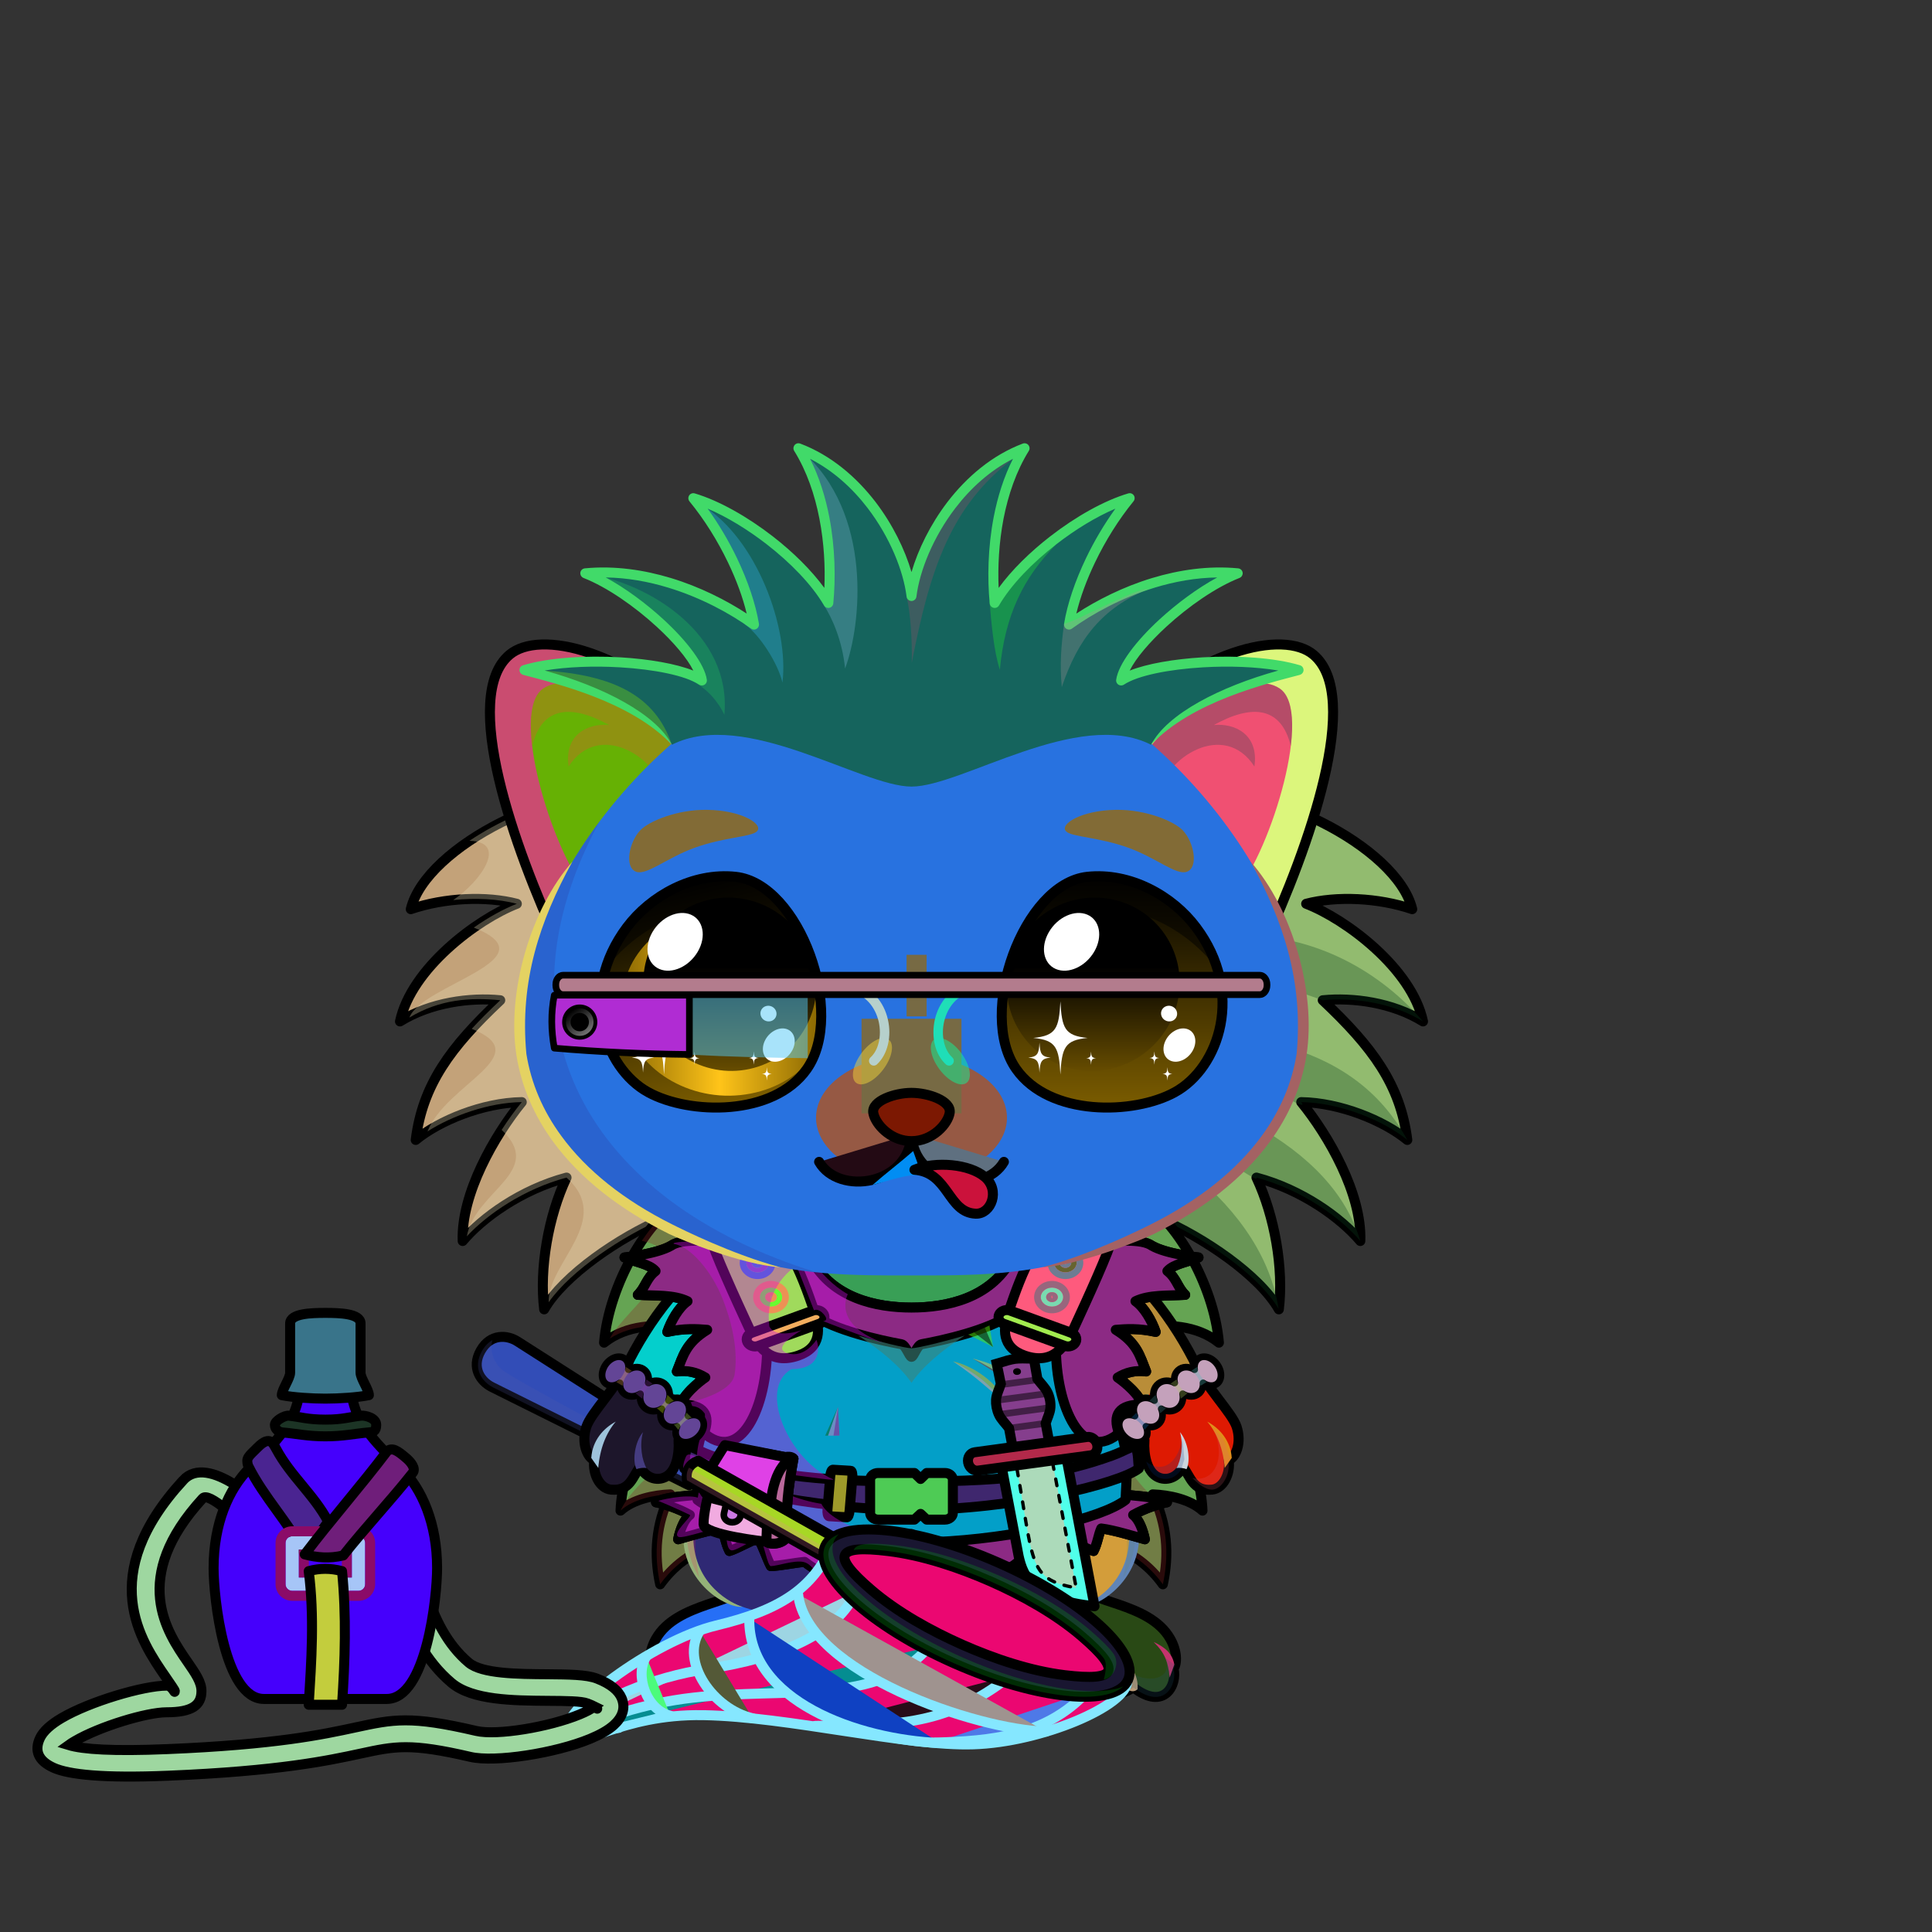 <svg xmlns="http://www.w3.org/2000/svg" xmlns:xlink="http://www.w3.org/1999/xlink" style="shape-rendering:geometricPrecision; text-rendering:geometricPrecision; image-rendering:optimizeQuality; fill-rule:evenodd; clip-rule:evenodd" version="1.1" viewBox="0 0 29000 29000" xml:space="preserve"><rect x="0" y="0" width="29000" height="29000" fill="#333333" stroke="none"/><defs><style type="text/css">.WeaponBflyNetBack-Smallfil1 {fill:black;fill-rule:nonzero;fill-opacity:0.2}
.WeaponBflyNetBack-Smallfil20 {fill:url(#WeaponBflyNetBack-Smallid28);fill-rule:nonzero}
.WeaponBflyNetBack-Smallstr0 {stroke:black;stroke-width:150;stroke-linecap:round;stroke-linejoin:round}
.WeaponBflyNet-Smallfil13 {fill:white;fill-opacity:0.702}
.WeaponBflyNet-Smallfil3 {fill:black;fill-opacity:0.2}
.WeaponBflyNet-Smallfil14 {fill:none}
.WeaponBflyNet-Smallstr2 {stroke:#85E7FF;stroke-width:150;stroke-linecap:round;stroke-linejoin:round}
.WeaponBflyNet-Smallstr3 {stroke:#85E7FF;stroke-width:150}
.WeaponBflyNet-Smallfil21 {fill:url(#WeaponBflyNet-Smallid3)}
.WeaponBflyNet-Smallstr0 {stroke:black;stroke-width:150;stroke-linecap:round;stroke-linejoin:round}
.WeaponBflyNet-Smallfil22 {fill:url(#WeaponBflyNet-Smallid6)}
.WeaponBflyNet-Smallstr1 {stroke:black;stroke-width:150}
.NecklacePostApocVest-Smallfil99 {fill:#FFFF99;fill-opacity:0.502}
.NecklacePostApocVest-Smallfil100 {fill:url(#NecklacePostApocVest-Smallid140)}
.NecklacePostApocVest-Smallfil101 {fill:url(#NecklacePostApocVest-Smallid92)}
.NecklacePostApocVest-Smallfil27 {fill:white;fill-opacity:0.502}
.NecklacePostApocVest-Smallfil102 {fill:white;fill-opacity:0.6}
.NecklacePostApocVest-Smallfil103 {fill:black;fill-opacity:0.6}
.NecklacePostApocVest-Smallfil104 {fill:url(#NecklacePostApocVest-Smallid147);fill-rule:nonzero}
.NecklacePostApocVest-Smallfil105 {fill:#FFEFB5;fill-rule:nonzero;fill-opacity:0.502}
.NecklacePostApocVest-Smallfil107 {fill:url(#NecklacePostApocVest-Smallid175);fill-rule:nonzero}
.NecklacePostApocVest-Smallfil108 {fill:#FFEFB5;fill-opacity:0.502}
.NecklacePostApocVest-Smallfil109 {fill:url(#NecklacePostApocVest-Smallid75)}
.NecklacePostApocVest-Smallfil34 {fill:black}
.NecklacePostApocVest-Smallfil110 {fill:url(#NecklacePostApocVest-Smallid78)}
.NecklacePostApocVest-Smallfil112 {fill:url(#NecklacePostApocVest-Smallid98)}
.NecklacePostApocVest-Smallfil113 {fill:url(#NecklacePostApocVest-Smallid87)}
.NecklacePostApocVest-Smallfil7 {fill:black;fill-opacity:0.4}
.NecklacePostApocVest-Smallfil31 {fill:black;fill-opacity:0.502}
.NecklacePostApocVest-Smallfil122 {fill:#FCEEC0;fill-rule:nonzero;fill-opacity:0.2}
.NecklacePostApocVest-Smallfil98 {fill:url(#NecklacePostApocVest-Smallid24)}
.NecklacePostApocVest-Smallstr0 {stroke:black;stroke-width:150;stroke-linecap:round;stroke-linejoin:round}
.NecklacePostApocVest-Smallfil5 {fill:none}
.NecklacePostApocVest-Smallfil11 {fill:none;fill-rule:nonzero}
.NecklacePostApocVest-Smallfil106 {fill:url(#NecklacePostApocVest-Smallid155);fill-rule:nonzero}
.NecklacePostApocVest-Smallstr2 {stroke:black;stroke-width:150}
.NecklacePostApocVest-Smallfil111 {fill:url(#NecklacePostApocVest-Smallid86)}
.NecklacePostApocVest-Smallfil114 {fill:url(#NecklacePostApocVest-Smallid79)}
.NecklacePostApocVest-Smallfil115 {fill:url(#NecklacePostApocVest-Smallid57)}
.NecklacePostApocVest-Smallfil116 {fill:url(#NecklacePostApocVest-Smallid117)}
.NecklacePostApocVest-Smallfil117 {fill:url(#NecklacePostApocVest-Smallid159);fill-rule:nonzero}
.NecklacePostApocVest-Smallfil118 {fill:url(#NecklacePostApocVest-Smallid162);fill-rule:nonzero}
.NecklacePostApocVest-Smallfil119 {fill:url(#NecklacePostApocVest-Smallid172);fill-rule:nonzero}
.NecklacePostApocVest-Smallfil120 {fill:url(#NecklacePostApocVest-Smallid53)}
.NecklacePostApocVest-Smallstr5 {stroke:black;stroke-width:100}
.NecklacePostApocVest-Smallfil121 {fill:url(#NecklacePostApocVest-Smallid161);fill-rule:nonzero}
.NecklacePostApocVest-Smallstr6 {stroke:black;stroke-width:50;stroke-linecap:round;stroke-linejoin:round;stroke-dasharray:100 150}
.NecklacePostApocVest-Smallfil123 {fill:url(#NecklacePostApocVest-Smallid178);fill-rule:nonzero}
.NecklacePostApocVest-Smallfil124 {fill:url(#NecklacePostApocVest-Smallid95)}
.NecklacePostApocVest-Smallfil61 {fill:none}
.NecklacePostApocVest-Smallstr7 {stroke:black;stroke-width:100;stroke-opacity:0.502}
.AccessoryFlaskWithWaterfil79 {fill:url(#AccessoryFlaskWithWaterid23)}
.AccessoryFlaskWithWaterfil1 {fill:black;fill-opacity:0.2}
.AccessoryFlaskWithWaterfil80 {fill:url(#AccessoryFlaskWithWaterid4)}
.AccessoryFlaskWithWaterfil48 {fill:white;fill-opacity:0.502}
.AccessoryFlaskWithWaterfil82 {fill:url(#AccessoryFlaskWithWaterid30)}
.AccessoryFlaskWithWaterfil15 {fill:black}
.AccessoryFlaskWithWaterfil78 {fill:url(#AccessoryFlaskWithWaterid25)}
.AccessoryFlaskWithWaterstr1 {stroke:black;stroke-width:150}
.AccessoryFlaskWithWaterfil2 {fill:none}
.AccessoryFlaskWithWaterstr4 {stroke:black;stroke-width:150}
.AccessoryFlaskWithWaterstr3 {stroke:black;stroke-width:150;stroke-linecap:round;stroke-linejoin:round}
.AccessoryFlaskWithWaterfil81 {fill:url(#AccessoryFlaskWithWaterid81)}
.AccessoryFlaskWithWaterstr0 {stroke:black;stroke-width:150;stroke-linecap:round;stroke-linejoin:round}
.AccessoryFlaskWithWaterfil83 {fill:url(#AccessoryFlaskWithWaterid79)}
.AccessoryFlaskWithWaterfil84 {fill:url(#AccessoryFlaskWithWaterid16)}
.AccessoryFlaskWithWaterfil85 {fill:url(#AccessoryFlaskWithWaterid13)}
.HairBack-Hedgehog0fil2 {fill:black;fill-opacity:0.302}
.HairBack-Hedgehog0fil0 {fill:url(#HairBack-Hedgehog0id162)}
.HairBack-Hedgehog0str0 {stroke:black;stroke-width:150;stroke-linecap:round;stroke-linejoin:round}
.HairBack-Hedgehog0fil1 {fill:url(#HairBack-Hedgehog0id161)}
.Tail-Hedgehog0fil2 {fill:black;fill-opacity:0.302}
.Tail-Hedgehog0fil29 {fill:url(#Tail-Hedgehog0id156)}
.Tail-Hedgehog0str0 {stroke:black;stroke-width:150;stroke-linecap:round;stroke-linejoin:round}
.RightFoot-Hedgehog0fil43 {fill:black}
.RightFoot-Hedgehog0fil11 {fill:black;fill-opacity:0.2}
.RightFoot-Hedgehog0fil42 {fill:#8a8449}
.RightFoot-Hedgehog0str0 {stroke:black;stroke-width:150;stroke-linecap:round;stroke-linejoin:round}
.RightLeg-Hedgehog0fil48 {fill:url(#RightLeg-Hedgehog0id47)}
.RightLeg-Hedgehog0fil10 {fill:black;fill-rule:nonzero}
.RightLeg-Hedgehog0fil11 {fill:black;fill-opacity:0.2}
.LeftFoot-Hedgehog0fil11 {fill:black;fill-opacity:0.2}
.LeftFoot-Hedgehog0fil43 {fill:black}
.LeftFoot-Hedgehog0fil42 {fill:#8a8449}
.LeftFoot-Hedgehog0str0 {stroke:black;stroke-width:150;stroke-linecap:round;stroke-linejoin:round}
.LeftLeg-Hedgehog0fil53 {fill:url(#LeftLeg-Hedgehog0id5)}
.LeftLeg-Hedgehog0fil10 {fill:black;fill-rule:nonzero}
.LeftLeg-Hedgehog0fil11 {fill:black;fill-opacity:0.2}
.RightHand-Hedgehog0fil11 {fill:black;fill-opacity:0.2}
.RightHand-Hedgehog0fil56 {fill:url(#RightHand-Hedgehog0id68)}
.RightHand-Hedgehog0str0 {stroke:black;stroke-width:150;stroke-linecap:round;stroke-linejoin:round}
.RightPaw-Hedgehog0fil61 {fill:#6f692a}
.RightPaw-Hedgehog0fil43 {fill:black}
.RightPaw-Hedgehog0fil11 {fill:black;fill-opacity:0.2}
.RightPaw-Hedgehog0fil4 {fill:none}
.RightPaw-Hedgehog0str0 {stroke:black;stroke-width:150;stroke-linecap:round;stroke-linejoin:round}
.LeftHand-Hedgehog0fil11 {fill:black;fill-opacity:0.2}
.LeftHand-Hedgehog0fil64 {fill:url(#LeftHand-Hedgehog0id78)}
.LeftHand-Hedgehog0str0 {stroke:black;stroke-width:150;stroke-linecap:round;stroke-linejoin:round}
.Body-Hedgehog0fil67 {fill:url(#Body-Hedgehog0id9)}
.Body-Hedgehog0fil11 {fill:black;fill-opacity:0.2}
.Body-Hedgehog0fil10 {fill:black;fill-rule:nonzero}
.LeftPaw-Hedgehog0fil72 {fill:#6f692a}
.LeftPaw-Hedgehog0fil11 {fill:black;fill-opacity:0.2}
.LeftPaw-Hedgehog0fil43 {fill:black}
.LeftPaw-Hedgehog0fil4 {fill:none}
.LeftPaw-Hedgehog0str0 {stroke:black;stroke-width:150;stroke-linecap:round;stroke-linejoin:round}
.Ears-Hedgehog5fil96 {fill:url(#Ears-Hedgehog5id108)}
.Ears-Hedgehog5fil2 {fill:black;fill-opacity:0.302}
.Ears-Hedgehog5fil98 {fill:url(#Ears-Hedgehog5id111)}
.Ears-Hedgehog5fil95 {fill:url(#Ears-Hedgehog5id139)}
.Ears-Hedgehog5str1 {stroke:black;stroke-width:150}
.Ears-Hedgehog5fil97 {fill:url(#Ears-Hedgehog5id101)}
.Head-Hedgehog1fil111 {fill:url(#Head-Hedgehog1id4)}
.Head-Hedgehog1fil11 {fill:black;fill-opacity:0.2}
.Head-Hedgehog1fil10 {fill:black;fill-rule:nonzero}
.Head-Hedgehog1fil112 {fill:url(#Head-Hedgehog1id60)}
.Mouth-Hedgehog7fil43 {fill:black}
.Mouth-Hedgehog7fil4 {fill:none}
.Mouth-Hedgehog7str0 {stroke:black;stroke-width:150;stroke-linecap:round;stroke-linejoin:round}
.Mouth-Hedgehog7fil122 {fill:url(#Mouth-Hedgehog7id159)}
.Eyes-Hedgehog3fil141 {fill:url(#Eyes-Hedgehog3id163)}
.Eyes-Hedgehog3fil142 {fill:url(#Eyes-Hedgehog3id45)}
.Eyes-Hedgehog3fil143 {fill:url(#Eyes-Hedgehog3id131)}
.Eyes-Hedgehog3fil124 {fill:#a28644}
.Eyes-Hedgehog3fil11 {fill:black;fill-opacity:0.2}
.Eyes-Hedgehog3fil128 {fill:black;fill-opacity:0.502}
.Eyes-Hedgehog3fil121 {fill:white}
.Eyes-Hedgehog3fil144 {fill:url(#Eyes-Hedgehog3id51)}
.Eyes-Hedgehog3fil145 {fill:url(#Eyes-Hedgehog3id104)}
.Eyes-Hedgehog3fil4 {fill:none}
.Eyes-Hedgehog3str1 {stroke:black;stroke-width:150}
.Moustache-Hedgehog0fil4 {fill:none}
.Nose-Hedgehog0fil186 {fill:url(#Nose-Hedgehog0id133)}
.Nose-Hedgehog0str0 {stroke:black;stroke-width:150;stroke-linecap:round;stroke-linejoin:round}
.Hair-Hedgehog0fil187 {fill:url(#Hair-Hedgehog0id6)}
.Hair-Hedgehog0fil2 {fill:black;fill-opacity:0.302}
.Hair-Hedgehog0fil10 {fill:black;fill-rule:nonzero}
.BraceletGold-Smallfil16 {fill:black;fill-opacity:0.302}
.BraceletGold-Smallfil15 {fill:url(#BraceletGold-Smallid293);fill-rule:nonzero}
.BraceletGold-Smallstr0 {stroke:black;stroke-width:100;stroke-linecap:round;stroke-linejoin:round}
.BraceletGold-Smallfil17 {fill:url(#BraceletGold-Smallid302);fill-rule:nonzero}
.HatGoogleGlasses-Smallfil112 {fill:#966432;fill-opacity:0.502}
.HatGoogleGlasses-Smallfil384 {fill:url(#HatGoogleGlasses-Smallid314);fill-rule:nonzero}
.HatGoogleGlasses-Smallfil385 {fill:url(#HatGoogleGlasses-Smallid319);fill-rule:nonzero}
.HatGoogleGlasses-Smallfil386 {fill:#FFFFCC;fill-opacity:0.502}
.HatGoogleGlasses-Smallfil21 {fill:black}
.HatGoogleGlasses-Smallfil388 {fill:url(#HatGoogleGlasses-Smallid53)}
.HatGoogleGlasses-Smallfil387 {fill:url(#HatGoogleGlasses-Smallid79)}
.HatGoogleGlasses-Smallstr0 {stroke:black;stroke-width:100;stroke-linecap:round;stroke-linejoin:round}
.HatGoogleGlasses-Smallfil389 {fill:url(#HatGoogleGlasses-Smallid146)}
</style><linearGradient gradientUnits="userSpaceOnUse" id="WeaponBflyNetBack-Smallid28" x1="8291.36" x2="9419.61" xlink:href="#WeaponBflyNetBack-Smallid25" y1="22371.5" y2="19989.6">
  </linearGradient><linearGradient gradientUnits="userSpaceOnUse" id="WeaponBflyNet-Smallid3" x1="10318.9" x2="12675" xlink:href="#WeaponBflyNet-Smallid2" y1="22757.7" y2="22632.3">
  </linearGradient><linearGradient gradientUnits="userSpaceOnUse" id="WeaponBflyNet-Smallid6" x1="14658" x2="14658" xlink:href="#WeaponBflyNet-Smallid1" y1="25468.9" y2="22957.5">
  </linearGradient><linearGradient gradientUnits="userSpaceOnUse" id="NecklacePostApocVest-Smallid140" x1="15887.3" x2="14707.3" xlink:href="#NecklacePostApocVest-Smallid18" y1="20256.8" y2="22543.8">
  </linearGradient><linearGradient gradientUnits="userSpaceOnUse" id="NecklacePostApocVest-Smallid92" x1="10916.8" x2="13216.3" xlink:href="#NecklacePostApocVest-Smallid18" y1="20132.6" y2="22667.9">
  </linearGradient><linearGradient gradientUnits="userSpaceOnUse" id="NecklacePostApocVest-Smallid147" x1="13681.9" x2="13681.9" y1="22664" y2="21719.1">
   <stop offset="0" style="stop-opacity:1; stop-color:#15313E"/>
   <stop offset="0.549" style="stop-opacity:1; stop-color:#845A3C"/>
   <stop offset="1" style="stop-opacity:1; stop-color:#362E34"/>
  </linearGradient><linearGradient gradientUnits="userSpaceOnUse" id="NecklacePostApocVest-Smallid175" x1="15878.7" x2="15878.7" xlink:href="#NecklacePostApocVest-Smallid141" y1="20387.6" y2="18539.4">
  </linearGradient><linearGradient gradientUnits="userSpaceOnUse" id="NecklacePostApocVest-Smallid75" x1="11493.8" x2="11652.6" xlink:href="#NecklacePostApocVest-Smallid20" y1="19598.9" y2="19341.4">
  </linearGradient><linearGradient gradientUnits="userSpaceOnUse" id="NecklacePostApocVest-Smallid78" x1="11292.2" x2="11451.1" xlink:href="#NecklacePostApocVest-Smallid20" y1="19084.9" y2="18827.4">
  </linearGradient><linearGradient gradientUnits="userSpaceOnUse" id="NecklacePostApocVest-Smallid98" x1="15870.1" x2="15711.3" xlink:href="#NecklacePostApocVest-Smallid20" y1="19598.9" y2="19341.4">
  </linearGradient><linearGradient gradientUnits="userSpaceOnUse" id="NecklacePostApocVest-Smallid87" x1="16071.6" x2="15912.8" xlink:href="#NecklacePostApocVest-Smallid20" y1="19084.9" y2="18827.4">
  </linearGradient><linearGradient gradientUnits="userSpaceOnUse" id="NecklacePostApocVest-Smallid24" x1="13681.9" x2="13681.9" xlink:href="#NecklacePostApocVest-Smallid0" y1="23613" y2="18623.3">
  </linearGradient><linearGradient gradientUnits="userSpaceOnUse" id="NecklacePostApocVest-Smallid155" x1="11485.1" x2="11485.1" xlink:href="#NecklacePostApocVest-Smallid141" y1="20387.6" y2="18539.4">
  </linearGradient><linearGradient gradientUnits="userSpaceOnUse" id="NecklacePostApocVest-Smallid86" x1="11572.4" x2="12011" xlink:href="#NecklacePostApocVest-Smallid20" y1="20240" y2="19635.5">
  </linearGradient><linearGradient gradientUnits="userSpaceOnUse" id="NecklacePostApocVest-Smallid79" x1="15352.8" x2="15791.4" xlink:href="#NecklacePostApocVest-Smallid20" y1="20240" y2="19635.5">
  </linearGradient><linearGradient gradientUnits="userSpaceOnUse" id="NecklacePostApocVest-Smallid57" x1="13122.1" x2="14241.8" xlink:href="#NecklacePostApocVest-Smallid20" y1="22594.4" y2="22326.4">
  </linearGradient><linearGradient gradientUnits="userSpaceOnUse" id="NecklacePostApocVest-Smallid117" x1="12435" x2="12779.7" xlink:href="#NecklacePostApocVest-Smallid20" y1="22655.3" y2="22180.2">
  </linearGradient><linearGradient gradientUnits="userSpaceOnUse" id="NecklacePostApocVest-Smallid159" x1="11235" x2="11235" xlink:href="#NecklacePostApocVest-Smallid141" y1="23169.4" y2="21739.5">
  </linearGradient><linearGradient gradientUnits="userSpaceOnUse" id="NecklacePostApocVest-Smallid162" x1="11706.4" x2="11706.4" xlink:href="#NecklacePostApocVest-Smallid141" y1="23171" y2="21866">
  </linearGradient><linearGradient gradientUnits="userSpaceOnUse" id="NecklacePostApocVest-Smallid172" x1="11227.5" x2="11227.5" xlink:href="#NecklacePostApocVest-Smallid141" y1="22679.1" y2="21691.6">
  </linearGradient><linearGradient gradientUnits="userSpaceOnUse" id="NecklacePostApocVest-Smallid53" x1="10907.9" x2="11144.5" xlink:href="#NecklacePostApocVest-Smallid20" y1="22783.3" y2="22446.3">
  </linearGradient><linearGradient gradientUnits="userSpaceOnUse" id="NecklacePostApocVest-Smallid161" x1="16027.7" x2="15413" xlink:href="#NecklacePostApocVest-Smallid158" y1="23927.5" y2="21939.9">
  </linearGradient><linearGradient gradientUnits="userSpaceOnUse" id="NecklacePostApocVest-Smallid178" x1="15048.1" x2="15680.4" xlink:href="#NecklacePostApocVest-Smallid177" y1="21524.8" y2="20743">
  </linearGradient><linearGradient gradientUnits="userSpaceOnUse" id="NecklacePostApocVest-Smallid95" x1="14857.5" x2="16144.7" xlink:href="#NecklacePostApocVest-Smallid20" y1="22256.7" y2="21387.2">
  </linearGradient><linearGradient gradientUnits="userSpaceOnUse" id="AccessoryFlaskWithWaterid23" x1="3205.91" x2="6561.17" y1="23126.1" y2="23126.1">
   <stop offset="0" style="stop-opacity:1; stop-color:#865126"/>
   <stop offset="0.149" style="stop-opacity:1; stop-color:#734F25"/>
   <stop offset="0.412" style="stop-opacity:1; stop-color:#4F341B"/>
   <stop offset="0.761" style="stop-opacity:1; stop-color:#BA833C"/>
   <stop offset="1" style="stop-opacity:1; stop-color:#855819"/>
  </linearGradient><linearGradient gradientUnits="userSpaceOnUse" id="AccessoryFlaskWithWaterid4" x1="4230.39" x2="5536.69" y1="20350.8" y2="20350.8">
   <stop offset="0" style="stop-opacity:1; stop-color:#424D4A"/>
   <stop offset="0.259" style="stop-opacity:1; stop-color:#707A78"/>
   <stop offset="0.451" style="stop-opacity:1; stop-color:#4C5654"/>
   <stop offset="0.69" style="stop-opacity:1; stop-color:#DFE9EB"/>
   <stop offset="1" style="stop-opacity:1; stop-color:#A4ADAB"/>
  </linearGradient><linearGradient gradientUnits="userSpaceOnUse" id="AccessoryFlaskWithWaterid30" x1="4716.11" x2="5050.97" y1="23904.1" y2="23034.9">
   <stop offset="0" style="stop-opacity:1; stop-color:#4D4B42"/>
   <stop offset="0.169" style="stop-opacity:1; stop-color:#707A78"/>
   <stop offset="0.341" style="stop-opacity:1; stop-color:#4C5654"/>
   <stop offset="0.569" style="stop-opacity:1; stop-color:#DFE9EB"/>
   <stop offset="1" style="stop-opacity:1; stop-color:#838577"/>
  </linearGradient><linearGradient gradientUnits="userSpaceOnUse" id="AccessoryFlaskWithWaterid25" x1="5672.23" x2="4247.15" y1="27034.1" y2="21734.6">
   <stop offset="0" style="stop-opacity:1; stop-color:#8A7A6E"/>
   <stop offset="0.259" style="stop-opacity:1; stop-color:#413836"/>
   <stop offset="0.651" style="stop-opacity:1; stop-color:#3B3332"/>
   <stop offset="1" style="stop-opacity:1; stop-color:#AB9780"/>
  </linearGradient><linearGradient gradientUnits="userSpaceOnUse" id="AccessoryFlaskWithWaterid81" x1="4549.26" x2="4088.46" y1="23238.9" y2="21722.7">
   <stop offset="0" style="stop-opacity:1; stop-color:#12131C"/>
   <stop offset="0.369" style="stop-opacity:1; stop-color:#3B3332"/>
   <stop offset="1" style="stop-opacity:1; stop-color:#AB9780"/>
  </linearGradient><linearGradient gradientUnits="userSpaceOnUse" id="AccessoryFlaskWithWaterid79" x1="4867.21" x2="5918.47" xlink:href="#AccessoryFlaskWithWaterid16" y1="23175.3" y2="21958.8">
  </linearGradient><linearGradient gradientUnits="userSpaceOnUse" id="AccessoryFlaskWithWaterid13" x1="4125.86" x2="5646.78" xlink:href="#AccessoryFlaskWithWaterid4" y1="21404.4" y2="21404.4">
  </linearGradient><linearGradient gradientUnits="userSpaceOnUse" id="HairBack-Hedgehog0id162" x1="8824.32" x2="8824.32" xlink:href="#HairBack-Hedgehog0id6" y1="20216.8" y2="11906.6">
  </linearGradient><linearGradient gradientUnits="userSpaceOnUse" id="HairBack-Hedgehog0id161" x1="18539.6" x2="18539.6" xlink:href="#HairBack-Hedgehog0id6" y1="20216.8" y2="11906.6">
  </linearGradient><linearGradient gradientUnits="userSpaceOnUse" id="Tail-Hedgehog0id156" x1="13681.9" x2="13681.9" xlink:href="#Tail-Hedgehog0id6" y1="18011.3" y2="24488.9">
  </linearGradient><linearGradient gradientUnits="objectBoundingBox" id="RightLeg-Hedgehog0id47" x1="50%" x2="50%" xlink:href="#RightLeg-Hedgehog0id5" y1="100%" y2="0%">
  </linearGradient><linearGradient gradientUnits="objectBoundingBox" id="LeftLeg-Hedgehog0id5" x1="50%" x2="50%" y1="100%" y2="0%">
   <stop offset="0" style="stop-opacity:1; stop-color:#8a8449"/>
   <stop offset="0.212" style="stop-opacity:1; stop-color:#8a8449"/>
   <stop offset="1" style="stop-opacity:1; stop-color:#6f692a"/>
  </linearGradient><linearGradient gradientUnits="objectBoundingBox" id="RightHand-Hedgehog0id68" x1="30.208%" x2="69.792%" y1="5.019%" y2="94.98%">
   <stop offset="0" style="stop-opacity:1; stop-color:#4a4618"/>
   <stop offset="0.141" style="stop-opacity:1; stop-color:#4a4618"/>
   <stop offset="0.71" style="stop-opacity:1; stop-color:#6f692a"/>
   <stop offset="1" style="stop-opacity:1; stop-color:#6f692a"/>
  </linearGradient><linearGradient gradientUnits="objectBoundingBox" id="LeftHand-Hedgehog0id78" x1="69.792%" x2="30.208%" xlink:href="#LeftHand-Hedgehog0id68" y1="5.019%" y2="94.98%">
  </linearGradient><linearGradient gradientUnits="objectBoundingBox" id="Body-Hedgehog0id9" x1="50%" x2="50%" y1="0%" y2="100%">
   <stop offset="0" style="stop-opacity:1; stop-color:#4a4618"/>
   <stop offset="0.102" style="stop-opacity:1; stop-color:#4a4618"/>
   <stop offset="0.349" style="stop-opacity:1; stop-color:#6f692a"/>
   <stop offset="1" style="stop-opacity:1; stop-color:#8a8449"/>
  </linearGradient><linearGradient gradientUnits="userSpaceOnUse" id="Ears-Hedgehog5id108" x1="8160.1" x2="9968.22" xlink:href="#Ears-Hedgehog5id24" y1="10847.5" y2="12767.5">
  </linearGradient><linearGradient gradientUnits="userSpaceOnUse" id="Ears-Hedgehog5id111" x1="19203.8" x2="17395.6" xlink:href="#Ears-Hedgehog5id24" y1="10847.5" y2="12767.5">
  </linearGradient><linearGradient gradientUnits="userSpaceOnUse" id="Ears-Hedgehog5id139" x1="7666.36" x2="10473.1" xlink:href="#Ears-Hedgehog5id101" y1="10557.3" y2="13313.4">
  </linearGradient><linearGradient gradientUnits="objectBoundingBox" id="Head-Hedgehog1id4" x1="50%" x2="50%" y1="100%" y2="0%">
   <stop offset="0" style="stop-opacity:1; stop-color:#4a4618"/>
   <stop offset="0.251" style="stop-opacity:1; stop-color:#6f692a"/>
   <stop offset="0.761" style="stop-opacity:1; stop-color:#8a8449"/>
   <stop offset="1" style="stop-opacity:1; stop-color:#8a8449"/>
  </linearGradient><linearGradient gradientUnits="userSpaceOnUse" id="Head-Hedgehog1id60" x1="13681.9" x2="13681.9" y1="17626.8" y2="15843">
   <stop offset="0" style="stop-opacity:1; stop-color:#6f692a"/>
   <stop offset="1" style="stop-opacity:1; stop-color:#8a8449"/>
  </linearGradient><linearGradient gradientUnits="userSpaceOnUse" id="Mouth-Hedgehog7id159" x1="14345.9" x2="14284.2" xlink:href="#Mouth-Hedgehog7id1" y1="18230.4" y2="17471">
  </linearGradient><linearGradient gradientUnits="objectBoundingBox" id="Eyes-Hedgehog3id163" x1="62.182%" x2="37.818%" xlink:href="#Eyes-Hedgehog3id0" y1="96.619%" y2="3.381%">
  </linearGradient><linearGradient gradientUnits="objectBoundingBox" id="Eyes-Hedgehog3id45" x1="0%" x2="100%" xlink:href="#Eyes-Hedgehog3id43" y1="50%" y2="50%">
  </linearGradient><linearGradient gradientUnits="userSpaceOnUse" id="Eyes-Hedgehog3id131" x1="10954.5" x2="10954.5" xlink:href="#Eyes-Hedgehog3id75" y1="13473.2" y2="16074.8">
  </linearGradient><linearGradient gradientUnits="objectBoundingBox" id="Eyes-Hedgehog3id51" x1="50%" x2="50%" xlink:href="#Eyes-Hedgehog3id0" y1="100%" y2="0%">
  </linearGradient><linearGradient gradientUnits="userSpaceOnUse" id="Eyes-Hedgehog3id104" x1="16409.3" x2="16409.3" xlink:href="#Eyes-Hedgehog3id75" y1="13473.2" y2="16074.8">
  </linearGradient><linearGradient gradientUnits="userSpaceOnUse" id="Nose-Hedgehog0id133" x1="13681.9" x2="13681.9" y1="16404" y2="17128.6">
   <stop offset="0" style="stop-opacity:1; stop-color:#FFCCCC"/>
   <stop offset="1" style="stop-opacity:1; stop-color:#B37173"/>
  </linearGradient><linearGradient gradientUnits="userSpaceOnUse" id="Hair-Hedgehog0id6" x1="13681.9" x2="13681.9" y1="6728.09" y2="11806.7">
   <stop offset="0" style="stop-opacity:1; stop-color:#543f25"/>
   <stop offset="1" style="stop-opacity:1; stop-color:#6e573b"/>
  </linearGradient><linearGradient gradientUnits="userSpaceOnUse" id="BraceletGold-Smallid293" x1="9227.68" x2="10373.6" y1="20575.1" y2="21438.3">
   <stop offset="0" style="stop-opacity:1; stop-color:#CC9933"/>
   <stop offset="0.11" style="stop-opacity:1; stop-color:#FFF98F"/>
   <stop offset="0.251" style="stop-opacity:1; stop-color:#FFFFFC"/>
   <stop offset="0.478" style="stop-opacity:1; stop-color:#FFF982"/>
   <stop offset="0.812" style="stop-opacity:1; stop-color:#643300"/>
   <stop offset="1" style="stop-opacity:1; stop-color:#CC9933"/>
  </linearGradient><linearGradient gradientUnits="userSpaceOnUse" id="BraceletGold-Smallid302" x1="18136.2" x2="16990.3" xlink:href="#BraceletGold-Smallid293" y1="20575.1" y2="21438.3">
  </linearGradient><linearGradient gradientUnits="userSpaceOnUse" id="HatGoogleGlasses-Smallid314" x1="13009.9" x2="13045.6" y1="14744.3" y2="15991.1">
   <stop offset="0" style="stop-opacity:1; stop-color:#242424"/>
   <stop offset="1" style="stop-opacity:1; stop-color:#BDBDBD"/>
  </linearGradient><linearGradient gradientUnits="userSpaceOnUse" id="HatGoogleGlasses-Smallid319" x1="14350.9" x2="14315.2" xlink:href="#HatGoogleGlasses-Smallid314" y1="14744.3" y2="15991.1">
  </linearGradient><linearGradient gradientUnits="userSpaceOnUse" id="HatGoogleGlasses-Smallid53" x1="8573.49" x2="8830.76" y1="15177.5" y2="15507">
   <stop offset="0" style="stop-opacity:1; stop-color:black"/>
   <stop offset="1" style="stop-opacity:1; stop-color:#737373"/>
  </linearGradient><linearGradient gradientUnits="userSpaceOnUse" id="HatGoogleGlasses-Smallid79" x1="8588.25" x2="10042.1" y1="15780.3" y2="14985.5">
   <stop offset="0" style="stop-opacity:1; stop-color:#C8C8C8"/>
   <stop offset="0.69" style="stop-opacity:1; stop-color:white"/>
   <stop offset="1" style="stop-opacity:1; stop-color:white"/>
  </linearGradient><linearGradient gradientUnits="userSpaceOnUse" id="HatGoogleGlasses-Smallid146" x1="8342.89" x2="19017.9" y1="14783.8" y2="14783.8">
   <stop offset="0" style="stop-opacity:1; stop-color:#C4C4C4"/>
   <stop offset="0.69" style="stop-opacity:1; stop-color:white"/>
   <stop offset="1" style="stop-opacity:1; stop-color:#D4D4D4"/>
  </linearGradient><linearGradient gradientUnits="userSpaceOnUse" id="WeaponBflyNetBack-Smallid25" x1="7204.83" x2="8458.79" y1="22047.5" y2="19400.3">
   <stop offset="0" style="stop-opacity:1; stop-color:#FF6666"/>
   <stop offset="1" style="stop-opacity:1; stop-color:#FFC5B0"/>
  </linearGradient><linearGradient gradientUnits="userSpaceOnUse" id="WeaponBflyNet-Smallid2" x1="9470.94" x2="12022.2" y1="22463.7" y2="22328">
   <stop offset="0" style="stop-opacity:1; stop-color:#5C3005"/>
   <stop offset="1" style="stop-opacity:1; stop-color:#B87939"/>
  </linearGradient><linearGradient gradientUnits="userSpaceOnUse" id="WeaponBflyNet-Smallid1" x1="14169.4" x2="14169.4" y1="25399.5" y2="22680.1">
   <stop offset="0" style="stop-opacity:1; stop-color:#D4A373"/>
   <stop offset="1" style="stop-opacity:1; stop-color:#B87939"/>
  </linearGradient><linearGradient gradientUnits="userSpaceOnUse" id="NecklacePostApocVest-Smallid18" x1="10937.9" x2="13219.9" y1="19133.1" y2="22092.6">
   <stop offset="0" style="stop-opacity:1; stop-color:#545452"/>
   <stop offset="0.51" style="stop-opacity:1; stop-color:#747666"/>
   <stop offset="1" style="stop-opacity:1; stop-color:#979C82"/>
  </linearGradient><linearGradient gradientUnits="userSpaceOnUse" id="NecklacePostApocVest-Smallid141" x1="15861.9" x2="15861.9" y1="19430.8" y2="17273.3">
   <stop offset="0" style="stop-opacity:1; stop-color:#946A40"/>
   <stop offset="1" style="stop-opacity:1; stop-color:#362E34"/>
  </linearGradient><linearGradient gradientUnits="userSpaceOnUse" id="NecklacePostApocVest-Smallid20" x1="16061.4" x2="15887.7" y1="17900.7" y2="17619">
   <stop offset="0" style="stop-opacity:1; stop-color:#7D705E"/>
   <stop offset="0.412" style="stop-opacity:1; stop-color:#E2E3E7"/>
   <stop offset="0.71" style="stop-opacity:1; stop-color:#B2B4BF"/>
   <stop offset="1" style="stop-opacity:1; stop-color:#FFF8E8"/>
  </linearGradient><linearGradient gradientUnits="userSpaceOnUse" id="NecklacePostApocVest-Smallid0" x1="13681.9" x2="13681.9" y1="23195.8" y2="17371.3">
   <stop offset="0" style="stop-opacity:1; stop-color:#524B21"/>
   <stop offset="0.612" style="stop-opacity:1; stop-color:#61613A"/>
   <stop offset="1" style="stop-opacity:1; stop-color:#2D313A"/>
  </linearGradient><linearGradient gradientUnits="userSpaceOnUse" id="NecklacePostApocVest-Smallid158" x1="16185.5" x2="15455.7" y1="23433.3" y2="21073.6">
   <stop offset="0" style="stop-opacity:1; stop-color:#946A40"/>
   <stop offset="1" style="stop-opacity:1; stop-color:#542317"/>
  </linearGradient><linearGradient gradientUnits="userSpaceOnUse" id="NecklacePostApocVest-Smallid177" x1="15079.5" x2="15814.4" y1="20524.7" y2="19616.2">
   <stop offset="0" style="stop-opacity:1; stop-color:#2E2926"/>
   <stop offset="1" style="stop-opacity:1; stop-color:#5A5E69"/>
  </linearGradient><linearGradient gradientUnits="userSpaceOnUse" id="AccessoryFlaskWithWaterid16" x1="4702.91" x2="5106.95" y1="25411.2" y2="23727">
   <stop offset="0" style="stop-opacity:1; stop-color:#5B5C63"/>
   <stop offset="0.51" style="stop-opacity:1; stop-color:#665E59"/>
   <stop offset="1" style="stop-opacity:1; stop-color:#AB9B89"/>
  </linearGradient><linearGradient gradientUnits="userSpaceOnUse" id="HairBack-Hedgehog0id6" x1="13681.9" x2="13681.9" y1="6728.09" y2="11806.7">
   <stop offset="0" style="stop-opacity:1; stop-color:#543f25"/>
   <stop offset="1" style="stop-opacity:1; stop-color:#6e573b"/>
  </linearGradient><linearGradient gradientUnits="userSpaceOnUse" id="Tail-Hedgehog0id6" x1="13681.9" x2="13681.9" y1="6728.09" y2="11806.7">
   <stop offset="0" style="stop-opacity:1; stop-color:#543f25"/>
   <stop offset="1" style="stop-opacity:1; stop-color:#6e573b"/>
  </linearGradient><linearGradient gradientUnits="objectBoundingBox" id="RightLeg-Hedgehog0id5" x1="50%" x2="50%" y1="100%" y2="0%">
   <stop offset="0" style="stop-opacity:1; stop-color:#8a8449"/>
   <stop offset="0.212" style="stop-opacity:1; stop-color:#8a8449"/>
   <stop offset="1" style="stop-opacity:1; stop-color:#6f692a"/>
  </linearGradient><linearGradient gradientUnits="objectBoundingBox" id="LeftHand-Hedgehog0id68" x1="30.208%" x2="69.792%" y1="5.019%" y2="94.98%">
   <stop offset="0" style="stop-opacity:1; stop-color:#4a4618"/>
   <stop offset="0.141" style="stop-opacity:1; stop-color:#4a4618"/>
   <stop offset="0.71" style="stop-opacity:1; stop-color:#6f692a"/>
   <stop offset="1" style="stop-opacity:1; stop-color:#6f692a"/>
  </linearGradient><linearGradient gradientUnits="userSpaceOnUse" id="Ears-Hedgehog5id24" x1="8144.15" x2="9871.83" y1="11080" y2="12905.1">
   <stop offset="0" style="stop-opacity:1; stop-color:#F2E6E6"/>
   <stop offset="1" style="stop-opacity:1; stop-color:#B58383"/>
  </linearGradient><linearGradient gradientUnits="userSpaceOnUse" id="Ears-Hedgehog5id101" x1="19697.5" x2="16890.8" y1="10557.3" y2="13313.4">
   <stop offset="0" style="stop-opacity:1; stop-color:#c9ac69"/>
   <stop offset="1" style="stop-opacity:1; stop-color:#a28644"/>
  </linearGradient><linearGradient gradientUnits="userSpaceOnUse" id="Mouth-Hedgehog7id1" x1="13682.6" x2="13682.6" y1="18074.1" y2="17483.4">
   <stop offset="0" style="stop-opacity:1; stop-color:#FF9999"/>
   <stop offset="0.38" style="stop-opacity:1; stop-color:#FC8F91"/>
   <stop offset="1" style="stop-opacity:1; stop-color:#C46668"/>
  </linearGradient><linearGradient gradientUnits="userSpaceOnUse" id="Eyes-Hedgehog3id0" x1="10654.3" x2="10654.3" y1="16581.4" y2="13705.6">
   <stop offset="0" style="stop-opacity:1; stop-color:#806000"/>
   <stop offset="1" style="stop-opacity:1; stop-color:black"/>
  </linearGradient><linearGradient gradientUnits="userSpaceOnUse" id="Eyes-Hedgehog3id43" x1="9336.13" x2="12327.3" y1="15064.6" y2="15064.6">
   <stop offset="0" style="stop-opacity:1; stop-color:#806000"/>
   <stop offset="0.502" style="stop-opacity:1; stop-color:#ffc419"/>
   <stop offset="1" style="stop-opacity:1; stop-color:#806000"/>
  </linearGradient><linearGradient gradientUnits="userSpaceOnUse" id="Eyes-Hedgehog3id75" x1="16987" x2="16987" y1="13705.8" y2="15976.6">
   <stop offset="0" style="stop-opacity:1; stop-color:black"/>
   <stop offset="0.4" style="stop-opacity:1; stop-color:black"/>
   <stop offset="1" style="stop-opacity:1; stop-color:#664c00"/>
  </linearGradient></defs><g id="HairBack-Hedgehog0">
  <animateTransform additive="sum" attributeName="transform" dur="10" repeatCount="indefinite" type="translate" values="0;0 200;0;0 200;0;0 200;0;0 200;0"/>
  <g id="_1891249983072">
   <path class="HairBack-Hedgehog0fil0 HairBack-Hedgehog0str0" d="M9544 11951c-1108,-270 -3152,751 -3378,1696 513,-174 1138,-200 1592,-81 -597,230 -1586,973 -1754,1766 460,-285 1053,-363 1505,-318 -745,702 -1165,1266 -1269,2097 349,-288 1008,-560 1592,-568 -408,499 -913,1377 -887,2085 291,-346 873,-769 1559,-952 -274,581 -410,1366 -336,1978 291,-511 1133,-1083 1790,-1363 -82,563 -134,1400 26,1926 553,-772 1107,-1543 1660,-2314 -2186,-867 -3008,-2237 -2100,-5952z" style="fill:#c3a279"/>
   <path class="HairBack-Hedgehog0fil1 HairBack-Hedgehog0str0" d="M17820 11951c1108,-270 3152,751 3378,1696 -513,-174 -1138,-200 -1592,-81 597,230 1586,973 1754,1766 -460,-285 -1053,-363 -1505,-318 745,702 1165,1266 1269,2097 -349,-288 -1008,-560 -1592,-568 408,499 913,1377 887,2085 -292,-346 -873,-769 -1559,-952 274,581 410,1366 336,1978 -291,-511 -1133,-1083 -1790,-1363 82,563 134,1400 -26,1926 -553,-772 -1107,-1543 -1661,-2314 2186,-867 3009,-2237 2101,-5952z" style="fill:#92bb6f"/>
  </g>
  <path class="HairBack-Hedgehog0fil2" d="M21360 15332c-460,-285 -1053,-363 -1505,-318 -196,-68 -391,-137 -586,-205 -22,291 -44,582 -66,874 859,224 1515,681 1921,1428 -349,-288 -1008,-560 -1592,-568 93,114 -191,-50 -257,-78 -154,135 -309,270 -463,405 866,482 1402,1067 1607,1758 -292,-346 -873,-769 -1559,-952 40,84 -364,-202 -413,-232 -218,26 -435,52 -653,78 662,526 1259,1235 1399,2127 -265,-459 -969,-965 -1584,-1265 -273,-248 -546,-496 -819,-745 78,-150 156,-300 234,-450 651,-512 1038,-1193 1136,-2185 226,-434 517,-517 743,-952 904,61 1809,523 2457,1280z" style="fill:#0a3f20"/>
  <path class="HairBack-Hedgehog0fil2" d="M9544 11951c-15,-4 -30,-7 -45,-10 -335,15 -669,31 -1003,47 -500,116 -1024,347 -1450,633 590,17 171,608 -243,889 339,-35 679,-17 955,56 -189,73 -417,197 -646,357 1193,476 -780,854 -967,1351 456,-276 917,-304 1364,-260 -157,148 -300,290 -428,429 994,397 -382,823 -664,1540 368,-235 918,-434 1415,-440 -98,120 -202,262 -302,417 662,624 -398,914 -523,1598 308,-332 857,-711 1497,-882 713,638 -283,1276 -268,1871 340,-482 1111,-996 1722,-1256 -82,563 -134,1400 26,1926 553,-772 1107,-1543 1660,-2314 -2186,-867 -3008,-2237 -2100,-5952z" style="fill:#e8dfbc"/>
 </g><g id="Tail-Hedgehog0">
 <animateTransform additive="sum" attributeName="transform" dur="10" repeatCount="indefinite" type="translate" values="0;0 200;0;0 200;0;0 200;0;0 200;0"/>
  <g id="_1891249960224">
   <path class="Tail-Hedgehog0fil29 Tail-Hedgehog0str0" d="M10243 18011c-510,276 -1099,1258 -1176,2143 337,-271 804,-279 1126,-224 -586,264 -943,844 -960,1362 288,-215 636,-398 1044,-381 -498,400 -927,989 -963,1764 190,-172 506,-235 747,-244 -218,450 -249,900 -152,1350 188,-263 466,-491 841,-600 384,-112 1462,128 1523,454 62,326 324,707 625,829 1,-287 30,-617 271,-889 96,379 296,699 513,914 217,-215 416,-535 513,-914 241,272 270,602 271,889 301,-122 563,-503 625,-829 61,-326 1138,-566 1523,-454 375,109 652,337 841,600 97,-450 66,-900 -152,-1350 241,9 557,72 747,244 -36,-775 -465,-1364 -963,-1764 408,-17 756,166 1043,381 -16,-518 -373,-1098 -959,-1362 322,-55 789,-47 1125,224 -76,-885 -665,-1867 -1175,-2143 -670,147 -2745,630 -3415,776l-24 -5 -24 5c-670,-146 -2745,-629 -3415,-776z" style="fill:#65a453"/>
   <path class="Tail-Hedgehog0fil2" d="M10194 18040c-189,117 -385,325 -560,585 941,205 -259,1028 -480,1467 327,-210 744,-213 1039,-162 438,198 -561,567 -594,1134 204,-100 430,-163 678,-153 552,663 -651,1099 -963,1764 190,-172 506,-235 747,-244 -218,450 -249,900 -152,1350 188,-263 466,-491 841,-600 384,-112 1462,128 1523,454 62,326 324,707 625,829 1,-287 30,-617 271,-889 96,379 296,699 513,914 217,-215 416,-535 513,-914 241,272 270,602 271,889 301,-122 563,-503 625,-829 61,-326 1138,-566 1523,-454 375,109 652,337 841,600 86,-400 71,-800 -86,-1200 -136,-245 -526,-445 -473,-927 72,-653 339,-1711 295,-2114 -244,-477 -122,-923 282,-1242 -117,-125 -236,-224 -352,-287 -670,147 -2745,630 -3415,776 -8,-2 -16,-3 -24,-5 -8,2 -16,3 -24,5 -648,-142 -2611,-598 -3345,-760 -40,4 -79,9 -119,13z" style="fill:#8b2726"/>
  </g>
 </g><g id="RightFoot-Hedgehog0">
  <path class="RightFoot-Hedgehog0fil42 RightFoot-Hedgehog0str0" d="M17616 25049c58,229 -133,641 -602,281 -416,252 -643,30 -786,-117 -427,-437 -1001,-608 -1224,-792 -174,-144 96,-471 85,-641 326,80 773,48 1052,-20 166,306 1110,284 1425,840 100,176 108,360 50,449z" style="fill:#294915"/>
  <path class="RightFoot-Hedgehog0fil43" d="M17075 25357c18,-210 -100,-383 -289,-485 131,162 175,299 151,492 36,28 93,34 138,-7z" style="fill:#b99a77"/>
  <path class="RightFoot-Hedgehog0fil43" d="M17627 24985c-28,-165 -141,-261 -310,-338 177,173 216,307 240,534 21,-62 50,-133 70,-196z" style="fill:#c5336d"/>
  <path class="RightFoot-Hedgehog0fil11" d="M17616 25049c58,229 -133,641 -602,281 -416,252 -643,30 -786,-117 -427,-437 -1001,-608 -1224,-792 -111,-92 -42,-257 20,-409 59,405 671,455 1222,959 269,246 667,277 693,61 92,226 704,254 554,-143 42,29 93,66 147,105 -6,21 -14,40 -24,55z" style="fill:#265970"/>
 </g><g id="LeftFoot-Hedgehog0">
  <path class="LeftFoot-Hedgehog0fil42 LeftFoot-Hedgehog0str0" d="M9796 25049c-58,229 132,641 602,281 416,252 642,30 786,-117 427,-437 1000,-608 1223,-792 175,-144 -96,-471 -84,-641 -326,80 -774,48 -1053,-20 -166,306 -1110,284 -1425,840 -100,176 -108,360 -49,449z" style="fill:#266ff6"/>
  <path class="LeftFoot-Hedgehog0fil11" d="M9796 25049c-58,229 132,641 602,281 416,252 642,30 786,-117 427,-437 1000,-608 1223,-792 111,-92 42,-257 -20,-409 -59,405 -671,455 -1222,959 -268,246 -666,277 -692,61 -93,226 -705,254 -554,-143 -43,29 -94,66 -148,105 6,21 14,40 25,55z" style="fill:#98f017"/>
  <path class="LeftFoot-Hedgehog0fil43" d="M10337 25357c-19,-210 99,-383 288,-485 -131,162 -175,299 -151,492 -35,28 -93,34 -137,-7z" style="fill:#afbc5b"/>
  <path class="LeftFoot-Hedgehog0fil43" d="M9784 24985c29,-165 142,-261 311,-338 -178,173 -217,307 -241,534 -20,-62 -49,-133 -70,-196z" style="fill:#9c4b8f"/>
 </g><g id="RightLeg-Hedgehog0">
  <path class="RightLeg-Hedgehog0fil48" d="M13668 23779c967,1 1275,748 2492,357 1135,-365 1011,-1425 437,-2346l-1468 -574c-289,401 -798,1265 -1461,1300l0 1263z" style="fill:#d39d3a"/>
  <path class="RightLeg-Hedgehog0fil10" d="M13678 23853c373,1 647,119 917,236 100,43 536,225 802,158 -304,-37 -584,-227 -743,-296 -283,-122 -571,-246 -976,-247l0 149zm2756 -2176c149,216 274,444 364,670 100,250 156,499 152,728 -14,725 -589,997 -739,1045 276,14 875,-379 888,-1043 5,-249 -55,-517 -162,-785 -99,-250 -240,-501 -408,-739l-95 124z" style="fill:#6085b7"/>
  <path class="RightLeg-Hedgehog0fil11" d="M16859 23678c291,-452 265,-1206 -216,-1646 -364,384 -390,545 -378,566 409,-250 803,197 594,1080z" style="fill:#5f846a"/>
 </g><g id="LeftLeg-Hedgehog0">
  <path class="LeftLeg-Hedgehog0fil53" d="M13678 23779c-968,1 -1266,748 -2483,357 -1135,-365 -1010,-1425 -437,-2346l1468 -574c289,401 788,1265 1452,1300l0 1263z" style="fill:#2f2974"/>
  <path class="LeftLeg-Hedgehog0fil10" d="M13678 23853c-374,1 -648,119 -918,236 -100,43 -536,225 -802,158 304,-37 584,-227 743,-296 283,-122 571,-246 977,-247l0 149zm-2756 -2176c-150,216 -275,444 -365,670 -100,250 -156,499 -151,728 13,725 588,997 738,1045 -276,14 -875,-379 -888,-1043 -5,-249 55,-517 162,-785 99,-250 240,-501 408,-739l96 124z" style="fill:#94b278"/>
  <path class="LeftLeg-Hedgehog0fil11" d="M10497 23678c-292,-452 -266,-1206 215,-1646 364,384 390,545 378,566 -409,-250 -803,197 -593,1080z" style="fill:#ee2154"/>
 </g><g id="RightHand-Hedgehog0">
 <animateTransform additive="sum" attributeName="transform" dur="10" repeatCount="indefinite" type="translate" values="0;0 200;0;0 200;0;0 200;0;0 200;0"/>
  <path class="RightHand-Hedgehog0fil56 RightHand-Hedgehog0str0" d="M16378 18692c699,369 1263,1150 1599,1845 252,523 -745,991 -1014,732 -193,-186 -386,-294 -613,-339 -83,-786 -377,-1485 -807,-1998 351,-62 639,-144 835,-240z" style="fill:#b98d38"/>
  <path class="RightHand-Hedgehog0fil11" d="M16936 21243c-185,-170 -370,-270 -586,-313 -47,-446 -162,-864 -332,-1237 615,434 879,1022 918,1550z" style="fill:#30dbb5"/>
 </g><g id="LeftHand-Hedgehog0">
 <animateTransform additive="sum" attributeName="transform" dur="10" repeatCount="indefinite" type="translate" values="0;0 200;0;0 200;0;0 200;0;0 200;0"/>
  <path class="LeftHand-Hedgehog0fil64 LeftHand-Hedgehog0str0" d="M10986 18692c-699,369 -1263,1150 -1599,1845 -252,523 745,991 1013,732 194,-186 387,-294 614,-339 83,-786 377,-1485 807,-1998 -351,-62 -639,-144 -835,-240z" style="fill:#04cfcc"/>
  <path class="LeftHand-Hedgehog0fil11" d="M10428 21243c184,-170 370,-270 586,-313 47,-446 162,-864 332,-1237 -615,434 -879,1022 -918,1550z" style="fill:#31d1ef"/>
 </g><g id="Body-Hedgehog0">
 <animateTransform additive="sum" attributeName="transform" dur="10" repeatCount="indefinite" type="translate" values="0;0 200;0;0 200;0;0 200;0;0 200;0"/>
  <path class="Body-Hedgehog0fil67" d="M13682 23636c-1477,0 -2736,-317 -2979,-1737 -144,-843 286,-2153 892,-3046 556,109 1286,175 2087,175 801,0 1531,-66 2087,-175 606,893 1036,2203 892,3046 -243,1420 -1502,1737 -2979,1737z" style="fill:#399f56"/>
  <path class="Body-Hedgehog0fil11" d="M11882 23368c-610,-246 -1046,-692 -1179,-1469 -57,-332 -24,-737 73,-1161 44,1407 281,2075 1106,2630z" style="fill:#a71667"/>
  <path class="Body-Hedgehog0fil10" d="M10914 22537c-141,-186 -224,-430 -261,-694 -28,-202 -29,-416 -9,-626 35,-378 197,-1016 416,-1358 -130,315 -277,999 -296,1371 -23,438 13,904 150,1307z" style="fill:#d25065"/>
  <path class="Body-Hedgehog0fil11" d="M15481 23368c611,-246 1047,-692 1180,-1469 57,-332 24,-737 -73,-1161 -44,1407 -281,2075 -1107,2630z" style="fill:#e9d62a"/>
  <path class="Body-Hedgehog0fil10" d="M16450 22537c249,-328 316,-836 270,-1320 -35,-378 -197,-1016 -416,-1358 130,315 277,999 296,1371 23,438 -13,904 -150,1307z" style="fill:#c0c68e"/>
 </g><g id="WeaponBflyNetBack-Small">
 <animateTransform additive="sum" attributeName="transform" dur="10" repeatCount="indefinite" type="translate" values="0;0 200;0;0 200;0;0 200;0;0 200;0"/>
  <g id="_2367108382400">
   <path class="WeaponBflyNetBack-Smallfil20 WeaponBflyNetBack-Smallstr0" d="M10365 22058l190 -142 -2786 -1780c-154,-99 -407,-122 -554,138 -146,260 4,464 168,546l2959 1474 23 -236z" style="fill:#324db7"/>
   <path class="WeaponBflyNetBack-Smallfil1" d="M7392 20115c-59,33 -114,87 -158,165 -147,260 4,464 168,546l2940 1468 20 -199c-418,-200 -2658,-1390 -2827,-1536 -136,-119 -186,-300 -143,-444z" style="fill:#555bad"/>
  </g>
 </g><g id="RightPaw-Hedgehog0">
 <animateTransform additive="sum" attributeName="transform" dur="10" repeatCount="indefinite" type="translate" values="0;0 200;0;0 200;0;0 200;0;0 200;0"/>
  <path class="RightPaw-Hedgehog0fil61" d="M17864 20421c184,453 629,783 699,998 77,240 -18,466 -126,513 38,206 -104,428 -245,428 -293,0 -324,-205 -437,-341 -104,194 -282,219 -407,135 -156,-104 -201,-398 -167,-539 -32,-115 -136,-329 -216,-410 -165,-601 1086,134 899,-784z" style="fill:#10f1d0"/>
  <path class="RightPaw-Hedgehog0fil4 RightPaw-Hedgehog0str0" d="M17930 20445c178,390 563,759 633,974 77,240 -11,453 -119,500 27,201 -81,425 -252,441 -291,28 -324,-205 -437,-341 -99,188 -283,219 -407,135 -129,-86 -185,-306 -169,-538 -54,-150 -178,-313 -300,-425" style="fill:#de1a02"/>
  <path class="RightPaw-Hedgehog0fil43" d="M17658 22038c71,-116 109,-352 54,-541 122,143 164,426 98,556 -33,-15 -109,-28 -152,-15z" style="fill:#cbd5df"/>
  <path class="RightPaw-Hedgehog0fil43" d="M18383 22035c-21,-280 -114,-523 -262,-696 185,99 351,283 368,545 -35,48 -71,103 -106,151z" style="fill:#df8e1b"/>
  <path class="RightPaw-Hedgehog0fil11" d="M17726 22066c-105,150 -264,165 -378,88 -68,-45 -114,-125 -143,-214 212,167 465,72 544,-351 10,106 19,211 29,317 -17,53 -35,106 -52,160z" style="fill:#063488"/>
  <path class="RightPaw-Hedgehog0fil11" d="M18473 21910c-12,10 -24,17 -36,22 38,206 -104,428 -245,428 -120,0 -240,-124 -296,-175 326,81 529,-299 303,-766 56,64 111,127 167,191 35,100 71,200 107,300z" style="fill:#de5a71"/>
 </g><g id="LeftPaw-Hedgehog0">
 <animateTransform additive="sum" attributeName="transform" dur="10" repeatCount="indefinite" type="translate" values="0;0 200;0;0 200;0;0 200;0;0 200;0"/>
  <path class="LeftPaw-Hedgehog0fil72" d="M9500 20421c-184,453 -629,783 -699,998 -78,240 18,466 125,513 -37,206 105,428 246,428 293,0 324,-205 437,-341 104,194 282,219 407,135 156,-104 201,-398 167,-539 32,-115 136,-329 216,-410 165,-601 -1086,134 -899,-784z" style="fill:#362f21"/>
  <path class="LeftPaw-Hedgehog0fil11" d="M9638 22066c105,150 264,165 378,88 67,-45 114,-125 143,-214 -212,167 -465,72 -544,-351 -10,106 -19,211 -29,317 17,53 34,106 52,160z" style="fill:#0edbfd"/>
  <path class="LeftPaw-Hedgehog0fil11" d="M8891 21910c12,10 23,17 35,22 -37,206 105,428 246,428 120,0 240,-124 296,-175 -326,81 -529,-299 -304,-766 -55,64 -110,127 -166,191 -35,100 -71,200 -107,300z" style="fill:#c714ef"/>
  <path class="LeftPaw-Hedgehog0fil4 LeftPaw-Hedgehog0str0" d="M9434 20445c-179,390 -563,759 -633,974 -78,240 11,453 119,500 -27,201 81,425 252,441 291,28 324,-205 437,-341 99,188 282,219 407,135 128,-86 184,-306 169,-538 54,-150 178,-313 300,-425" style="fill:#1d162b"/>
  <path class="LeftPaw-Hedgehog0fil43" d="M8981 22035c21,-280 114,-523 262,-696 -185,99 -351,283 -368,545 35,48 71,103 106,151z" style="fill:#9ec3db"/>
  <path class="LeftPaw-Hedgehog0fil43" d="M9706 22038c-71,-116 -109,-352 -54,-541 -122,143 -164,426 -98,556 33,-15 108,-28 152,-15z" style="fill:#453c80"/>
 </g><g id="NecklacePostApocVest-Small">
 <animateTransform additive="sum" attributeName="transform" dur="10" repeatCount="indefinite" type="translate" values="0;0 200;0;0 200;0;0 200;0;0 200;0"/>
  <g>
   <path class="NecklacePostApocVest-Smallfil98 NecklacePostApocVest-Smallstr0" d="M12182 18908c-505,-120 -1809,-425 -2108,-210 -214,125 -700,177 -700,177 155,68 374,96 466,204 -140,109 -150,244 -266,357 270,16 538,-4 746,96 -133,93 -246,295 -303,460 253,-56 442,-44 598,-31 -320,198 -359,386 -455,625 161,-22 301,14 427,91 0,0 -283,190 -375,405 364,-4 456,159 355,430 -1,101 -109,786 -98,916 1,25 -482,26 -622,122 128,26 332,91 508,190 -85,63 -145,218 -176,365 152,-42 468,-140 654,-162 44,94 58,226 116,338 128,-40 315,-154 434,-190 81,143 130,308 188,417 131,-4 351,-50 507,-64 73,59 198,141 280,169 66,-58 208,-197 287,-223 127,73 122,71 268,126 103,-46 266,-107 396,-139 116,3 296,99 373,140 16,0 249,-137 373,-140 129,32 293,93 396,139 146,-55 141,-53 268,-126 79,26 221,165 287,223 82,-28 207,-110 280,-169 156,14 376,60 507,64 57,-109 107,-274 188,-417 119,36 306,150 434,190 58,-112 72,-244 115,-338 187,22 503,120 655,162 -31,-147 -91,-302 -176,-365 176,-99 380,-164 508,-190 -141,-96 -624,-97 -622,-122 11,-130 -97,-815 -98,-916 -101,-271 -9,-434 355,-430 -92,-215 -375,-405 -375,-405 125,-77 265,-113 427,-91 -96,-239 -135,-427 -456,-625 157,-13 346,-25 599,31 -57,-165 -171,-367 -303,-460 208,-100 476,-80 746,-96 -117,-113 -127,-248 -267,-357 93,-108 312,-136 467,-204 0,0 -486,-52 -700,-177 -300,-215 -1603,90 -2108,210 -320,578 -969,719 -1500,719 -531,0 -1180,-141 -1500,-719z" style="fill:#efa5d1"/>
   <path class="NecklacePostApocVest-Smallfil99" d="M9592 18843c-124,22 -218,32 -218,32 155,68 374,96 466,204 -71,55 -108,118 -144,181 144,-90 343,-186 447,-267 -65,-75 -339,-112 -551,-150zm49 510c-18,29 -40,56 -67,83 270,16 538,-4 746,96 -79,55 -151,149 -208,250 146,-132 410,-265 511,-336 -193,-92 -693,-82 -982,-93zm412 546c-14,31 -26,63 -36,93 253,-56 442,-44 598,-31 -185,114 -276,226 -338,345 123,-153 311,-290 540,-431 -149,-12 -511,-23 -764,24zm142 598c-11,29 -22,58 -35,89 161,-22 301,14 427,91 0,0 -283,190 -375,405 364,-176 557,-12 455,259 0,58 -57,129 -103,205 2,-11 3,-22 3,-34 101,-271 9,-434 -355,-430 92,-215 677,-491 677,-491 -117,-71 -512,-108 -694,-94zm316 1220c-4,24 -6,50 -4,80 9,106 3026,327 3175,235 149,92 3166,-129 3174,-235 3,-30 1,-56 -3,-80 -114,109 -3025,320 -3171,229 -146,91 -3057,-120 -3171,-229zm6289 -171c-2,-11 -3,-22 -3,-34 -101,-271 -9,-434 355,-430 -92,-215 -677,-491 -677,-491 117,-71 511,-108 694,-94 11,29 22,58 35,89 -162,-22 -302,14 -427,91 0,0 283,190 375,405 -364,-176 -557,-12 -456,259 1,58 58,129 104,205zm287 -1240c-62,-119 -153,-231 -339,-345 157,-13 346,-25 599,31 -10,-30 -23,-62 -37,-93 -252,-47 -614,-36 -763,-24 228,141 416,278 540,431zm165 -524c-57,-101 -130,-195 -208,-250 208,-100 476,-80 746,-96 -27,-27 -49,-54 -68,-83 -288,11 -789,1 -981,93 101,71 365,204 511,336zm415 -522c-35,-63 -72,-126 -144,-181 93,-108 312,-136 467,-204 0,0 -94,-10 -218,-32 -212,38 -486,75 -551,150 104,81 303,177 446,267z" style="fill:#7ef326"/>
   <path class="NecklacePostApocVest-Smallfil5 NecklacePostApocVest-Smallstr0" d="M12182 18908c-505,-120 -1809,-425 -2108,-210 -214,125 -700,177 -700,177 155,68 374,96 466,204 -140,109 -150,244 -266,357 270,16 538,-4 746,96 -133,93 -246,295 -303,460 253,-56 442,-44 598,-31 -320,198 -359,386 -455,625 161,-22 301,14 427,91 0,0 -283,190 -375,405 364,-4 456,159 355,430 -1,101 -109,786 -98,916 1,25 -482,26 -622,122 128,26 332,91 508,190 -85,63 -145,218 -176,365 152,-42 468,-140 654,-162 44,94 58,226 116,338 128,-40 315,-154 434,-190 81,143 130,308 188,417 131,-4 351,-50 507,-64 73,59 198,141 280,169 66,-58 208,-197 287,-223 127,73 122,71 268,126 103,-46 266,-107 396,-139 116,3 296,99 373,140 16,0 249,-137 373,-140 129,32 293,93 396,139 146,-55 141,-53 268,-126 79,26 221,165 287,223 82,-28 207,-110 280,-169 156,14 376,60 507,64 57,-109 107,-274 188,-417 119,36 306,150 434,190 58,-112 72,-244 115,-338 187,22 503,120 655,162 -31,-147 -91,-302 -176,-365 176,-99 380,-164 508,-190 -141,-96 -624,-97 -622,-122 11,-130 -97,-815 -98,-916 -101,-271 -9,-434 355,-430 -92,-215 -375,-405 -375,-405 125,-77 265,-113 427,-91 -96,-239 -135,-427 -456,-625 157,-13 346,-25 599,31 -57,-165 -171,-367 -303,-460 208,-100 476,-80 746,-96 -117,-113 -127,-248 -267,-357 93,-108 312,-136 467,-204 0,0 -486,-52 -700,-177 -300,-215 -1603,90 -2108,210 -320,578 -969,719 -1500,719 -531,0 -1180,-141 -1500,-719z" style="fill:#8c2a84"/>
   <path class="NecklacePostApocVest-Smallfil100" d="M13682 20238c187,0 1082,-222 1492,-507 330,-228 676,68 675,470 -3,914 398,1808 973,1290 135,376 82,720 73,1023 -360,284 -1698,590 -2916,635 -100,3 -199,-80 -297,-80l0 -2831z" style="fill:#eed452"/>
   <path class="NecklacePostApocVest-Smallfil101" d="M13682 20238c-187,0 -1082,-222 -1492,-507 -330,-228 -676,68 -675,470 3,914 -399,1808 -973,1290 -135,376 -82,720 -73,1023 359,284 1697,590 2916,635 100,3 199,-80 297,-80l0 -2831z" style="fill:#a9e625"/>
   <path class="NecklacePostApocVest-Smallfil27" d="M11520 20119c-3,27 -5,54 -5,82 3,914 -399,1808 -973,1290 -135,376 -82,720 -73,1023l19 -3c-9,-302 -67,-498 67,-873 571,518 1177,-352 973,-1437 -5,-28 -8,-55 -8,-82z" style="fill:#ccafc1"/>
   <path class="NecklacePostApocVest-Smallfil27" d="M15844 20119c3,27 5,54 5,82 -3,914 398,1808 973,1290 135,376 82,720 73,1023l-19 -3c9,-302 67,-498 -67,-873 -571,518 -1178,-352 -973,-1437 5,-28 7,-55 8,-82z" style="fill:#b57809"/>
   <path class="NecklacePostApocVest-Smallfil102" d="M16107 21320c-7,-12 -14,-24 -21,-36 -414,168 -654,217 -1124,223 -379,5 -798,-84 -888,-128 -131,-64 -261,-129 -392,-193l0 86c131,64 261,128 392,192 90,45 509,91 888,86 470,-7 710,-55 1124,-223 6,-2 13,-4 21,-7z" style="fill:#dcb5be"/>
   <path class="NecklacePostApocVest-Smallfil102" d="M11257 21320c7,-12 14,-24 21,-36 414,168 654,217 1124,223 379,5 798,-84 888,-128 131,-64 261,-129 392,-193l0 86c-131,64 -261,128 -392,192 -90,45 -509,91 -888,86 -470,-7 -710,-55 -1124,-223 -7,-2 -14,-4 -21,-7z" style="fill:#e97085"/>
   <path class="NecklacePostApocVest-Smallfil103" d="M13682 22103c142,-106 284,-212 427,-319 74,-55 464,-43 849,-62 520,-26 780,-46 1242,-230 -41,-47 -79,-102 -114,-165 -414,168 -654,216 -1124,223 -379,5 -798,-41 -888,-86 -131,-64 -261,-128 -392,-192l0 831z" style="fill:#ae13c6"/>
   <path class="NecklacePostApocVest-Smallfil103" d="M13682 22103c-142,-106 -284,-212 -427,-319 -74,-55 -464,-43 -850,-62 -519,-26 -779,-46 -1241,-230 41,-47 79,-102 114,-165 414,168 654,216 1124,223 379,5 798,-41 888,-86 131,-64 261,-128 392,-192l0 831z" style="fill:#d1e7f5"/>
   <path class="NecklacePostApocVest-Smallfil5 NecklacePostApocVest-Smallstr0" d="M13682 20367c-32,0 -85,-178 -152,-190 -326,-59 -1000,-210 -1340,-446 -330,-228 -676,68 -675,470 3,914 -399,1808 -973,1290 -135,376 -82,720 -73,1023 355,281 1666,583 2872,633 115,5 236,-70 341,-121 105,51 226,126 341,121 1206,-50 2517,-352 2872,-633 9,-303 62,-647 -73,-1023 -575,518 -976,-376 -973,-1290 1,-402 -345,-698 -675,-470 -340,236 -1014,387 -1340,446 -68,12 -120,190 -152,190z" style="fill:#039fc8"/>
   <path class="NecklacePostApocVest-Smallfil104" d="M13682 22664c1528,0 3129,-396 3412,-621 -15,-159 -6,-152 -27,-266 -25,-128 -129,-16 -378,73 -731,262 -1445,388 -3007,388 -1562,0 -2276,-126 -3007,-388 -249,-89 -354,-201 -378,-73 -21,114 -12,107 -27,266 283,225 1884,621 3412,621z" style="fill:#01ec7c"/>
   <path class="NecklacePostApocVest-Smallfil105" d="M17003 22099c24,-14 74,-43 91,-56 -15,-159 -6,-152 -27,-266 -25,-128 -129,-16 -378,73 -731,262 -809,271 -1673,344 336,24 952,26 1600,-194 253,-86 365,-202 379,-60 9,80 8,106 8,159z" style="fill:#083df6"/>
   <path class="NecklacePostApocVest-Smallfil11 NecklacePostApocVest-Smallstr0" d="M13682 22664c1528,0 3129,-396 3412,-621 -15,-159 -6,-152 -27,-266 -25,-128 -129,-16 -378,73 -731,262 -1445,388 -3007,388 -1562,0 -2276,-126 -3007,-388 -249,-89 -354,-201 -378,-73 -21,114 -12,107 -27,266 283,225 1884,621 3412,621z" style="fill:#3f276e"/>
   <path class="NecklacePostApocVest-Smallfil106 NecklacePostApocVest-Smallstr2" d="M10692 18634c38,-159 995,-126 1161,166 164,288 273,603 370,884 88,255 113,542 -241,664 -432,149 -616,-150 -742,-422 -182,-392 -563,-1229 -548,-1292z" style="fill:#a0da5c"/>
   <path class="NecklacePostApocVest-Smallfil107" d="M16672 18634c-38,-159 -995,-126 -1161,166 -164,288 -273,603 -370,884 -88,255 -113,542 240,664 433,149 617,-150 743,-422 182,-392 563,-1229 548,-1292z" style="fill:#b983d4"/>
   <path class="NecklacePostApocVest-Smallfil108" d="M15168 20213c198,43 477,139 629,-62 153,-200 725,-1228 722,-1241 -4,-13 0,47 4,128 -124,289 -295,662 -399,888 -126,272 -310,571 -743,422 -97,-34 -166,-80 -213,-135z" style="fill:#3073a6"/>
   <path class="NecklacePostApocVest-Smallfil11 NecklacePostApocVest-Smallstr2" d="M16672 18634c-38,-159 -995,-126 -1161,166 -164,288 -273,603 -370,884 -88,255 -113,542 240,664 433,149 617,-150 743,-422 182,-392 563,-1229 548,-1292z" style="fill:#fe5a7d"/>
   <g>
    <path class="NecklacePostApocVest-Smallfil109" d="M11573 19545c24,0 46,-9 62,-22 16,-14 26,-32 26,-53 0,-21 -10,-39 -26,-53l0 0c-16,-13 -38,-21 -62,-21 -24,0 -46,8 -62,21 -16,14 -25,33 -25,53 0,21 9,39 25,53 16,13 38,22 62,22zm119 26c-30,26 -72,42 -119,42 -46,0 -88,-16 -119,-42l0 0c-30,-26 -49,-61 -49,-101 0,-39 19,-75 49,-101 31,-26 73,-42 119,-42 46,0 89,16 119,42l0 0 0 0c31,26 49,62 49,101 0,40 -18,75 -49,101z" style="fill:#69ff30"/>
    <path class="NecklacePostApocVest-Smallfil34" d="M11574 19446l1 2 1 -1 -2 -1zm-1 99c24,0 46,-9 62,-22 16,-14 26,-32 26,-53 0,-21 -10,-39 -26,-53l0 0c-16,-13 -38,-21 -62,-21 -24,0 -46,8 -62,21 -16,14 -25,33 -25,53 0,21 9,39 25,53 16,13 38,22 62,22zm119 26c-30,26 -72,42 -119,42 -46,0 -88,-16 -119,-42l0 0c-30,-26 -49,-61 -49,-101 0,-39 19,-75 49,-101 31,-26 73,-42 119,-42 46,0 89,16 119,42l0 0 0 0c31,26 49,62 49,101 0,40 -18,75 -49,101zm-117 -123l2 6 2 3 0 0 3 4 0 -1 -3 -3 2 -1 0 -1c-1,-1 -5,-6 -5,-8l-1 1zm2 6l0 1 2 2 -1 0 2 6 3 1 -1 -3m-5 -6l1 2m2 6l3 7 0 0 1 -3 -1 -3 -3 -1zm3 7l0 0 0 0 2 0 0 0c0,-1 -1,-2 -1,-3m-1 3l1 4c0,-2 1,-3 1,-4m-12 25l0 -1 0 0 0 1zm0 -4l0 0 0 -1 0 0 0 -9 0 0 0 0 0 -11 9 0 -2 -8 -6 -3 -1 1 0 -1 1 0 4 -2 -1 -3 -4 -4 0 0 0 9 -5 -2 -2 6 -3 1 0 2 1 4 2 -7 7 -3 0 10 -9 0 3 8 6 3 -5 2 2 4 3 3 -1 2 0 1 1 -2zm0 0l0 -1 5 -5 0 -1 -5 -3 0 0 7 -4 3 -6 -1 -1m-9 -20l0 -4 0 -1 -1 1 -1 2 2 2 0 0zm-1 -4l-1 1 0 1 0 0 2 2 0 0m-2 -3l0 0 0 0 0 1 -2 6 4 -4m11 24l-1 -3m-3 -9l-2 -5m-1 -3l0 0 -3 -4 -1 0 4 4zm0 0l-2 -5 -1 1 3 4zm-2 -6l-1 -2 -1 0 0 4 2 -2zm-4 -1c-1,2 -5,6 -6,8l0 0 2 1 2 -2m-1 3l0 0 1 -1 -1 1zm-3 -2c0,1 -1,3 -1,5l3 -4 -2 -1zm-1 6l-1 3m-1 3c0,1 0,2 -1,3l3 0 -2 3 1 3 3 2 -2 -8 0 0 0 0 -2 -3zm-1 3l0 0c1,1 1,2 1,3m1 3l1 4 3 4 1 -1 -2 -5 -3 -2zm1 4c0,2 1,4 1,5l2 -1 2 2 -1 -3m-3 2l0 0c1,2 5,6 6,8l0 -1 -2 -6m11 -9l3 -1 1 -2m-13 19l0 0 0 0 1 0 -1 -1 0 1zm2 -2l0 0 0 0m0 0l4 -5 1 -1 1 -1 -1 0 2 -7m-3 9l2 -2 0 0 4 -5 0 -3m-4 8l3 -4 1 -1m-1 4l-1 2 0 0 1 -2zm-1 2l-6 6 0 2 -1 -1 -1 2 0 1 0 0 1 -1 1 -1 0 0c1,-1 5,-6 6,-8l0 0 0 0zm-6 6l-1 1m-10 -22l0 0m10 24l1 0 0 -1m-11 -23l0 0m3 8l1 5m2 4l2 5m10 -32c0,-2 0,-3 -1,-4m-8 -6l-4 6m-1 1l-4 4m193 186c-25,21 -54,38 -86,50 -31,10 -64,16 -98,16 -34,0 -67,-6 -97,-16 -32,-12 -61,-29 -86,-50l0 0 0 0c-27,-22 -48,-49 -62,-78 -15,-31 -23,-64 -23,-99 0,-35 8,-68 23,-98 14,-30 36,-57 62,-79 24,-21 53,-38 86,-49l0 0c30,-11 63,-17 97,-17 34,0 67,6 98,17 32,11 61,28 85,49l7 5 0 0 0 0c23,21 42,46 56,74 14,30 22,63 22,98 0,35 -8,68 -22,99 -15,29 -36,56 -62,78z" id="1" style="fill:#ed9155"/>
   </g>
   <g>
    <path class="NecklacePostApocVest-Smallfil110" d="M11372 19031c24,0 46,-9 62,-22 15,-14 25,-32 25,-53 0,-21 -9,-39 -25,-53l0 0c-16,-13 -38,-21 -62,-21 -25,0 -47,8 -62,21 -16,14 -26,33 -26,53 0,21 10,39 26,53 15,13 37,22 62,22zm119 26c-31,26 -73,42 -119,42 -47,0 -89,-16 -119,-42l0 0c-31,-26 -50,-61 -50,-101 0,-39 19,-75 50,-101 30,-26 72,-42 119,-42 46,0 88,16 118,42l1 0 0 0c30,26 49,62 49,101 0,40 -19,75 -49,101z" style="fill:#6860c5"/>
    <path class="NecklacePostApocVest-Smallfil34" d="M11373 18932l0 2 1 -1 -1 -1zm-1 99c24,0 46,-9 62,-22 15,-14 25,-32 25,-53 0,-21 -9,-39 -25,-53l0 0c-16,-13 -38,-21 -62,-21 -25,0 -47,8 -62,21 -16,14 -26,33 -26,53 0,21 10,39 26,53 15,13 37,22 62,22zm119 26c-31,26 -73,42 -119,42 -47,0 -89,-16 -119,-42l0 0c-31,-26 -50,-61 -50,-101 0,-39 19,-75 50,-101 30,-26 72,-42 119,-42 46,0 88,16 118,42l1 0 0 0c30,26 49,62 49,101 0,40 -19,75 -49,101zm-117 -123l2 6 2 3 -1 0 2 6 3 1 -1 -4 -3 -3 2 -1 0 -1c-2,-1 -5,-6 -6,-8l0 1zm2 6l1 3m2 6l2 7 0 0 1 -3 0 -3 -3 -1zm2 7l0 0 0 0 2 0 0 0c0,-1 0,-2 -1,-3m-1 3l1 4c1,-2 1,-3 1,-4m-11 25l0 -1 -1 0 1 1zm0 -4l0 0 -1 -1 1 0 0 -9 -1 0 1 0 0 -11 9 0 -3 -8 -6 -3 0 1 0 -1 0 0 4 -2 -1 -3 -3 -4 0 0 0 9 -5 -2 -2 6 -3 1 -1 2 1 4 0 0 -1 -3c0,1 -1,2 -1,3l2 0 -1 3 1 3 3 2 -3 -8 0 0 0 0 3 -7 7 -3 0 10 -10 0 3 8 0 0 2 5 0 0 -2 -5 6 3 -4 2 1 4 0 -1 -1 -3 -1 1 -3 -4c0,2 0,4 0,5l3 -1 2 2 2 6 0 0 -2 -5 3 3 -1 2 0 1 2 -2zm0 0l0 -1 4 -5 1 -1 -5 -3 0 0 7 -4 2 -6 0 -1m-9 -20l0 -4 -1 -1 -1 1 0 2 2 2 0 0zm-2 -4l0 1 -1 0 1 1 -2 6 4 -4m10 24l-1 -3m-3 -9l-2 -5m-1 -3l-2 -5 -1 1 3 4zm-2 -6l-1 -2 0 0 0 4 1 -2zm-4 -1c0,2 -4,6 -6,8l0 0 3 1 2 -2m-2 3l1 0 0 -1 -1 1zm-3 -2c0,1 0,3 -1,5l4 -4 -3 -1zm-1 6l0 3m-1 2l0 1m-1 3l0 0c0,1 1,2 1,3m1 -3l0 0 0 0 0 0zm0 6l1 4m0 5l0 0c2,2 5,6 6,8l1 -1 0 1 0 0m9 -16l3 -1 0 -2m-13 19l0 0 1 0 0 0m2 -2l0 0 0 0m0 0l4 -5 0 -1 1 -1 0 0 2 -7m-3 9l2 -2 -1 0 4 -5 1 -3m-4 8l3 -4 0 -1m-1 4l-1 2 1 0 0 -2zm-1 2l-5 6 -1 2 0 -1 -1 2 0 1 0 0 1 -1 0 -1 1 0c1,-1 4,-6 6,-8l0 0 -1 0zm-5 6l-1 1m0 2l1 0 0 -1m7 -33c-1,-2 -1,-3 -1,-4m-8 -6l-5 6m-1 1l-4 4m193 186c-25,21 -54,38 -86,50l0 0c-31,10 -64,16 -97,16 -34,0 -67,-6 -98,-16 -32,-12 -61,-29 -86,-50l0 0 0 0c-26,-22 -47,-49 -62,-78 -14,-31 -23,-64 -23,-99 0,-35 9,-68 23,-98 15,-30 36,-57 62,-79 25,-21 54,-38 86,-49 31,-11 64,-17 98,-17 34,0 67,6 97,17 32,11 61,28 86,49l0 0 0 0 0 0c26,23 48,49 62,79 15,30 23,63 23,98 0,35 -8,68 -23,99 -15,29 -36,56 -62,78z" id="1" style="fill:#1d84da"/>
   </g>
   <path class="NecklacePostApocVest-Smallfil111 NecklacePostApocVest-Smallstr2" d="M11383 20202c-64,24 -138,-2 -165,-56 -27,-54 2,-117 66,-140l917 -333c64,-23 137,2 165,56 27,55 -3,118 -67,141l-916 332z" style="fill:#f2ad5e"/>
   <g>
    <path class="NecklacePostApocVest-Smallfil112" d="M15791 19545c-25,0 -46,-9 -62,-22 -16,-14 -26,-32 -26,-53 0,-21 10,-39 26,-53l0 0c15,-13 37,-21 62,-21 24,0 46,8 62,21 16,14 25,33 25,53 0,21 -9,39 -25,53 -16,13 -38,22 -62,22zm-119 26c30,26 72,42 119,42 46,0 88,-16 119,-42l0 0c30,-26 49,-61 49,-101 0,-39 -19,-75 -49,-101 -31,-26 -73,-42 -119,-42 -47,0 -89,16 -119,42l0 0 0 0c-31,26 -50,62 -50,101 0,40 19,75 50,101z" style="fill:#79dab0"/>
    <path class="NecklacePostApocVest-Smallfil34" d="M15780 19474l1 -4 0 0 0 0 3 -7 -3 1 -1 3 1 3 -2 0c0,1 1,2 1,4zm11 71c-25,0 -46,-9 -62,-22 -16,-14 -26,-32 -26,-53 0,-21 10,-39 26,-53l0 0c15,-13 37,-21 62,-21 24,0 46,8 62,21 16,14 25,33 25,53 0,21 -9,39 -25,53 -16,13 -38,22 -62,22zm-119 26c30,26 72,42 119,42 46,0 88,-16 119,-42l0 0c30,-26 49,-61 49,-101 0,-39 -19,-75 -49,-101 -31,-26 -73,-42 -119,-42 -47,0 -89,16 -119,42l0 0 0 0c-31,26 -50,62 -50,101 0,40 19,75 50,101zm109 -101l0 0m3 -7l2 -6 -1 0 1 -2 1 -1 -2 3 -3 -1c0,1 0,2 0,4l3 -3 0 0 -4 4 0 3 3 -1zm2 -6l0 -2m1 -1l2 -6 -1 -1c-1,2 -4,7 -6,8l0 1m7 -8l0 -2 -1 1 1 1zm2 -2l0 4 0 0 1 -2 0 -2 -1 -1 0 1zm0 4l0 9 5 -2 -1 -1 -4 -6zm0 9l0 1 -1 -1 1 0zm0 1l0 10 9 0 0 0 -2 -7 -7 -3zm0 10l0 11 0 0 0 0 0 9 0 0 0 1 0 0 1 2 0 -1 -1 -2 3 -3 1 -4 -4 -2 6 -3 3 -8m-9 11l0 0 -5 3 0 1 5 5 0 1 0 0 0 0m0 3l0 1 0 -1 0 0zm-4 -40l4 -4 -1 0 -3 4 0 0zm4 -4l1 -2 0 0 1 -1 -1 -1m0 2l1 -1 0 0 0 0m-3 -1l-1 2 2 2 0 -4 -1 0zm-1 3l-2 5 3 -4 -1 -1zm-2 5l-1 3 4 2 -6 3 -3 8 10 0m-5 -13l-2 5m-3 8l0 1 3 6 7 4m-10 -10l-1 3 1 2 3 1 2 7 -1 0 1 1 1 1 4 5m0 -41l-4 4m9 3l0 0 -1 -1m1 0l3 -1 0 0c-1,-2 -5,-6 -6,-8m7 23l0 0 0 0 0 0zm0 0l2 0c0,-1 0,-2 -1,-3l-1 3m2 0l0 0m-1 -4l0 -2 -3 -1 -2 -6m5 7l-1 -3 -4 -4m4 3c-1,-2 -1,-4 -1,-5l-3 1 4 4zm-4 23l1 1 -2 2 -3 6 1 1c1,-2 4,-6 6,-8l0 0 -2 -1 3 -4 1 -4 -3 2 -2 5zm3 2c0,-1 0,-3 1,-5m1 -4l0 -3 -1 -3m1 3c1,-1 1,-2 1,-3m-20 10l3 4 0 0 -4 -5 1 1zm3 4l2 2m5 7l1 0 0 0 0 0 -1 -1 0 1zm-1 1l-2 -2 0 1 0 1 1 1 1 0 0 -1zm-2 -2l-1 -1 1 2 -1 0 1 1 0 0m-1 -3l-5 -6 -1 0 0 0c2,2 6,7 6,8m-5 -8l-1 -2 0 2 1 0zm17 -15l-2 8 3 -2m-5 7l-1 3m-3 6l2 -5m1 -4l2 -5m3 -8l1 -4m-22 4l0 0m2 6l0 3m1 -19l-1 1m-1 6c0,1 -1,2 -1,3m12 -20l0 0m4 4l-3 -6m-1 2l0 0 4 4 1 2m-103 241c-32,-12 -61,-29 -86,-50 -26,-22 -47,-49 -62,-78 -14,-31 -23,-64 -23,-99 0,-35 9,-68 23,-98 14,-28 33,-53 56,-74l0 0 0 0 6 -5c25,-21 54,-38 86,-49 31,-11 64,-17 98,-17 34,0 67,6 97,17l0 0c33,11 62,28 86,49 26,22 48,49 62,79 15,30 23,63 23,98 0,35 -8,68 -23,99 -14,29 -35,56 -62,78l0 0 0 0c-25,21 -54,38 -86,50 -30,10 -63,16 -97,16 -34,0 -67,-6 -98,-16z" id="1" style="fill:#98667d"/>
   </g>
   <g>
    <path class="NecklacePostApocVest-Smallfil113" d="M15992 19031c-24,0 -46,-9 -62,-22 -16,-14 -25,-32 -25,-53 0,-21 9,-39 25,-53l0 0c16,-13 38,-21 62,-21 24,0 46,8 62,21 16,14 26,33 26,53 0,21 -10,39 -26,53 -16,13 -37,22 -62,22zm-119 26c31,26 73,42 119,42 47,0 89,-16 119,-42l0 0c31,-26 50,-61 50,-101 0,-39 -19,-75 -50,-101 -30,-26 -72,-42 -119,-42 -46,0 -88,16 -119,42l0 0 0 0c-30,26 -49,62 -49,101 0,40 19,75 49,101z" style="fill:#66642f"/>
    <path class="NecklacePostApocVest-Smallfil34" d="M15982 18960l1 -4 0 0 0 0 2 -7 -3 1 0 3 1 3 -3 0c1,1 1,2 2,4zm10 71c-24,0 -46,-9 -62,-22 -16,-14 -25,-32 -25,-53 0,-21 9,-39 25,-53l0 0c16,-13 38,-21 62,-21 24,0 46,8 62,21 16,14 26,33 26,53 0,21 -10,39 -26,53 -16,13 -37,22 -62,22zm-119 26c31,26 73,42 119,42 47,0 89,-16 119,-42l0 0c31,-26 50,-61 50,-101 0,-39 -19,-75 -50,-101 -30,-26 -72,-42 -119,-42 -46,0 -88,16 -119,42l0 0 0 0c-30,26 -49,62 -49,101 0,40 19,75 49,101zm110 -101l0 0m2 -7l2 -6 -1 0 2 -3 2 -6 0 -1c-1,2 -5,7 -6,8l0 1 2 1 -3 3 -1 4 3 -1zm2 -6l1 -3m3 -6l0 -2 -1 1 1 1zm1 -2l0 4 0 0 2 -2 -1 -2 -1 -1 0 1zm0 4l0 9 5 -2 0 -1 -5 -6zm0 9l0 1 0 -1 0 0zm0 1l0 10 9 0 -2 8 -6 3 4 2 -1 4 -4 3 2 2 0 1 0 0 0 -1 1 1c1,-2 4,-6 5,-8l0 0 -2 -1 -2 2 -2 6 0 0 2 -5 0 -1 1 -3 1 1 3 -4 1 -4 -3 2 -2 5 0 0 2 -5 0 0 3 -8 0 0 0 0 0 0 -1 0 1 0 -3 -7 -7 -3zm0 10l0 11 1 0 -1 0 0 9 0 0 0 1 0 0 2 2m-2 -12l0 0 -5 3 1 1 4 5 0 1 0 0 0 0m0 3l0 1 1 -1 -1 0zm-3 -40l3 -4 -1 -1 -2 5zm5 -6l0 -1 0 0 -1 -1m-1 0l-1 2 1 2 0 -4 0 0zm-3 8l-1 3 4 2 -6 3 -3 8 9 0m-4 -13l-2 5m-3 8l0 1 2 6 7 4m-9 -10l-1 3 0 2 3 1 2 7 0 0 1 1 0 1 4 5m5 -34l1 0 -1 -1m1 0l3 -1 0 0c-2,-2 -6,-6 -7,-8m-2 3l-3 4m13 16l2 0c0,-1 -1,-2 -1,-3l-1 3 0 0 1 -4 -1 -2 -3 -1 -2 -6m7 13l0 0m-1 -3l0 -1m-1 -2l0 -3 -4 -4m3 3c0,-2 0,-4 0,-5l-3 1 3 4zm-1 25c1,-1 1,-3 1,-5m1 -4l1 -3 -1 -3m1 3c0,-1 1,-2 1,-3m-21 10l3 4 1 0 -4 -5 0 1zm3 4l2 2m6 7l0 0 0 0 1 0m-3 1l-1 -2 0 1 0 1 1 1 0 0 0 -1zm-1 -2l-1 -1 1 2 -1 0 0 1 1 0m-1 -3l-5 -6 -1 0 0 0c1,2 5,7 6,8m-5 -8l-1 -2 0 2 1 0zm-5 -15l0 0m2 6l1 3m1 -23c0,1 0,2 -1,4m-1 7c-1,1 -1,2 -2,3m12 -20l0 0m4 4l-2 -6m-2 2l4 4 2 2m-103 241c-32,-12 -62,-29 -86,-50 -26,-22 -48,-49 -62,-78 -15,-31 -23,-64 -23,-99 0,-35 8,-68 23,-98 14,-30 35,-56 61,-79l0 0 1 0 0 0c25,-21 54,-38 86,-49 30,-11 63,-17 97,-17 34,0 67,6 98,17 32,11 61,28 86,49 26,22 47,49 62,79 14,30 23,63 23,98 0,35 -9,68 -23,99 -15,29 -36,56 -62,78l0 0 0 0c-25,21 -54,38 -86,50 -31,10 -64,16 -98,16 -34,0 -66,-6 -97,-16l0 0z" id="1" style="fill:#6e7c92"/>
   </g>
   <path class="NecklacePostApocVest-Smallfil114 NecklacePostApocVest-Smallstr2" d="M15981 20202c64,24 138,-2 165,-56 27,-54 -3,-117 -66,-140l-917 -333c-64,-23 -138,2 -165,56 -27,55 3,118 67,141l916 332z" style="fill:#a2eb4f"/>
   <path class="NecklacePostApocVest-Smallfil115 NecklacePostApocVest-Smallstr0" d="M13180 22810l546 0 92 -86 92 86 274 0c65,0 119,-45 119,-101l0 -497c0,-56 -54,-102 -119,-102l-274 0 -92 90 -92 -90 -546 0c-65,0 -119,46 -119,102l0 497c0,56 54,101 119,101z" style="fill:#4ecb55"/>
   <path class="NecklacePostApocVest-Smallfil116 NecklacePostApocVest-Smallstr0" d="M12444 22759c113,7 170,10 269,16 17,1 35,-44 40,-100l41 -495c4,-56 -6,-102 -24,-103 -100,-6 -154,-10 -268,-16 -18,-1 -36,43 -40,99l-41 496c-5,55 6,102 23,103z" style="fill:#9e9a2a"/>
   <path class="NecklacePostApocVest-Smallfil103" d="M12883 20048c354,229 632,466 799,708 167,-242 444,-479 798,-708 -278,82 -710,190 -798,190 -88,0 -520,-108 -799,-190z" style="fill:#3d847a"/>
   <path class="NecklacePostApocVest-Smallfil7" d="M10580 21220c-104,-140 -188,-105 -368,-138 0,0 768,-131 815,-451 48,-321 -13,-709 -180,-1134 -166,-425 -496,-795 -729,-824 -60,-30 246,-47 574,-39 217,-118 681,-93 911,-30 157,42 280,218 303,240 94,85 276,64 276,64 134,197 322,393 544,519 0,0 -252,450 547,735 -263,-73 -918,-332 -918,-332 0,0 96,1 11,-101 -86,-101 -148,-61 -148,-61 -88,-224 -175,-447 -263,-671 -266,184 -463,502 -407,913 99,197 486,56 486,56 0,0 -477,265 -217,346 263,83 438,-201 438,-201 60,151 44,441 -374,440 -516,289 -42,1369 625,1654 50,32 -550,-67 -770,-82 -746,-150 -120,336 592,450 228,423 1351,550 1057,576 -80,7 -213,-27 -281,11 -15,9 -92,259 -265,308 -89,25 -102,-77 -212,-71 -90,6 -184,195 -269,216 -135,33 -150,-133 -297,-167 -134,-32 -401,62 -490,62 -54,-1 -105,-356 -161,-399 -60,-46 -362,182 -434,162 -96,-26 -43,-289 -143,-328 -76,-30 -575,157 -646,127 -116,-48 206,-310 168,-330 -117,-59 -394,-180 -471,-210 -14,-6 412,-109 590,-50 4,-35 40,-153 -19,-251 -32,-54 -167,-45 -185,-100 -33,-102 -8,-189 27,-266 37,-80 163,26 165,-19 7,-147 51,-274 59,-291 78,-159 58,-332 59,-333z" style="fill:#ce0ae1"/>
   <path class="NecklacePostApocVest-Smallfil31" d="M14598 20391c404,100 623,238 736,510 -125,-154 -399,-350 -736,-510z" style="fill:#e3ce47"/>
   <path class="NecklacePostApocVest-Smallfil27" d="M15334 20901c-149,-142 -435,-332 -736,-510 337,160 611,356 736,510z" style="fill:#b41902"/>
   <path class="NecklacePostApocVest-Smallfil31" d="M14304 20434c284,61 674,310 804,634 -238,-234 -324,-385 -804,-634z" style="fill:#e5b40a"/>
   <path class="NecklacePostApocVest-Smallfil27" d="M15108 21068c-284,-218 -396,-360 -804,-634 480,249 566,400 804,634z" style="fill:#fba694"/>
   <path class="NecklacePostApocVest-Smallfil31" d="M14530 20031c125,63 251,125 376,188 -18,-107 -36,-214 -54,-320 76,-42 -302,142 -322,132z" style="fill:#57eb0d"/>
   <polygon class="NecklacePostApocVest-Smallfil31" points="14613,19994 14906,20219 14782,19926 "/>
   <path class="NecklacePostApocVest-Smallfil31" d="M12578 21119l23 429c-57,2 -115,2 -172,2l149 -431z" style="fill:#d37cbd"/>
   <path class="NecklacePostApocVest-Smallfil27" d="M12443 21550c-19,0 -38,0 -57,0l192 -431 -149 431 14 0z" style="fill:#0c6117"/>
   <path class="NecklacePostApocVest-Smallfil31" d="M12578 21119l23 429c-57,2 -33,2 -90,2l67 -431z" style="fill:#68178c"/>
   <g>
    <path class="NecklacePostApocVest-Smallfil117 NecklacePostApocVest-Smallstr0" d="M11819 23056c-46,104 -235,146 -316,86 0,0 -940,-101 -942,-262 -5,-312 253,-1118 361,-1139 107,-20 988,155 988,155 -83,465 -112,712 -91,1160z" style="fill:#f1abe0"/>
    <path class="NecklacePostApocVest-Smallfil118 NecklacePostApocVest-Smallstr0" d="M11816 23062c-46,105 -232,140 -313,80 0,0 14,-306 12,-467 -4,-312 161,-783 268,-804 107,-20 127,25 127,25 -83,465 -115,719 -94,1166z" style="fill:#ba689b"/>
    <path class="NecklacePostApocVest-Smallfil119 NecklacePostApocVest-Smallstr0" d="M11910 21896c-343,-68 -686,-136 -1029,-204 0,0 -335,515 -336,597 0,82 69,170 122,193 52,22 878,221 904,195 -19,-208 84,-732 339,-781z" style="fill:#df41e6"/>
    <path class="NecklacePostApocVest-Smallfil120 NecklacePostApocVest-Smallstr5" d="M10940 22396c21,-41 250,5 248,43l-74 322c-13,60 -80,99 -148,87 -69,-12 -113,-71 -99,-131l73 -321z" style="fill:#cb79e3"/>
   </g>
   <g>
    <path class="NecklacePostApocVest-Smallfil121 NecklacePostApocVest-Smallstr0" d="M15290 23358c-93,-490 -186,-980 -279,-1470 325,-44 649,-87 973,-131 148,784 297,1569 445,2353 -917,-95 -1069,-436 -1139,-752z" style="fill:#50ffea"/>
    <path class="NecklacePostApocVest-Smallfil122" d="M15508 23335c-51,-271 -233,-1240 -284,-1511 179,-24 358,-48 538,-72 82,434 310,1650 392,2083 -478,-73 -607,-326 -646,-500z" style="fill:#f340f1"/>
    <path class="NecklacePostApocVest-Smallfil11 NecklacePostApocVest-Smallstr6" d="M15224 21824c179,-24 358,-48 538,-72 82,434 310,1650 392,2083 -757,-137 -621,-373 -930,-2011z" style="fill:#acdaba"/>
    <path class="NecklacePostApocVest-Smallfil123 NecklacePostApocVest-Smallstr2" d="M15228 21877c-27,-146 -55,-293 -82,-439 -51,-69 -120,-132 -153,-206 -32,-71 -46,-147 -42,-222 6,-80 48,-158 72,-237 -21,-102 -41,-203 -62,-304 136,-41 204,-62 273,-72 70,-9 142,-7 285,-3 18,101 35,203 53,305 51,69 120,132 154,207 32,70 46,146 41,222 -5,79 -47,157 -71,236 27,146 55,293 82,439l-275 37 -275 37z" style="fill:#853e8d"/>
    <path class="NecklacePostApocVest-Smallfil124 NecklacePostApocVest-Smallstr2" d="M16321 21569c68,-9 135,45 149,121 14,77 -30,146 -98,155l-1690 229c-69,10 -136,-45 -150,-121 -14,-76 30,-145 98,-154l1691 -230z" style="fill:#b3294a"/>
    <circle class="NecklacePostApocVest-Smallfil34" r="39" transform="matrix(1.493 -0.201 0.236 1.269 15266.3 20587.9)"/>
    <line class="NecklacePostApocVest-Smallfil61 NecklacePostApocVest-Smallstr7" x1="15146" x2="15696" y1="21438" y2="21364"/>
    <line class="NecklacePostApocVest-Smallfil61 NecklacePostApocVest-Smallstr7" x1="15024" x2="15574" y1="20784" y2="20710"/>
    <line class="NecklacePostApocVest-Smallfil61 NecklacePostApocVest-Smallstr7" x1="14993" x2="15767" y1="21232" y2="21128"/>
    <line class="NecklacePostApocVest-Smallfil61 NecklacePostApocVest-Smallstr7" x1="14953" x2="15728" y1="21020" y2="20916"/>
   </g>
  </g>
 </g><g id="Ears-Hedgehog5">
 <animateTransform additive="sum" attributeName="transform" dur="10" repeatCount="indefinite" type="translate" values="0;0 200;0;0 200;0;0 200;0;0 200;0"/>
  <path class="Ears-Hedgehog5fil95 Ears-Hedgehog5str1" d="M8398 14198c-687,-1486 -1489,-3750 -749,-4371 440,-370 1746,-120 3137,1275 -924,917 -2241,2090 -2388,3096z" style="fill:#ca4c70"/>
  <path class="Ears-Hedgehog5fil96" d="M8794 13363c-509,-615 -1149,-2689 -638,-3029 451,-301 1501,274 1990,936 151,834 -972,1316 -1352,2093z" style="fill:#66b104"/>
  <path class="Ears-Hedgehog5fil2" d="M7989 11199c-50,-410 -13,-745 167,-865 451,-301 1501,274 1990,936 46,253 -26,474 -159,680 -113,-591 -1002,-1141 -1452,-445 -72,-487 304,-653 609,-622 -569,-316 -1012,-282 -1155,316z" style="fill:#ef492f"/>
  <path class="Ears-Hedgehog5fil97 Ears-Hedgehog5str1" d="M18966 14198c687,-1486 1489,-3750 749,-4371 -440,-370 -1746,-120 -3137,1275 924,917 2241,2090 2388,3096z" style="fill:#dcf67c"/>
  <path class="Ears-Hedgehog5fil98" d="M18570 13363c509,-615 1149,-2689 638,-3029 -451,-301 -1501,274 -1990,936 -151,834 972,1316 1352,2093z" style="fill:#f05072"/>
  <path class="Ears-Hedgehog5fil2" d="M19375 11199c50,-410 13,-745 -167,-865 -451,-301 -1501,274 -1990,936 -46,253 26,474 158,680 114,-591 1003,-1141 1453,-445 71,-487 -304,-653 -609,-622 569,-316 1012,-282 1155,316z" style="fill:#2d4350"/>
 </g><g id="BraceletGold-Small">
 <animateTransform additive="sum" attributeName="transform" dur="10" repeatCount="indefinite" type="translate" values="0;0 200;0;0 200;0;0 200;0;0 200;0"/>
  <g id="_2658459835808">
   <g>
    <path class="BraceletGold-Smallfil15 BraceletGold-Smallstr0" d="M10529 21287c65,72 38,201 -59,288 -97,87 -228,99 -293,26 -43,-48 -46,-122 -14,-191 -69,22 -142,12 -192,-35 -61,-55 -73,-146 -38,-229 -78,49 -175,50 -247,-5 -66,-51 -92,-137 -73,-220 -84,53 -186,54 -251,-6 -43,-40 -62,-98 -56,-158 -70,48 -152,57 -209,16 -79,-58 -80,-189 -4,-295 77,-105 203,-144 282,-87 49,36 68,100 57,168 83,-52 184,-52 249,8 52,47 68,120 50,192 77,-46 172,-46 242,7 77,59 99,164 62,257 84,-55 188,-56 255,4 60,56 72,146 38,228 76,-29 155,-20 201,32z" style="fill:#634596"/>
    <path class="BraceletGold-Smallfil16" d="M9249 20744c73,-36 142,-159 143,-227 30,17 63,44 93,60 -59,20 -137,137 -139,224 -34,-16 -63,-40 -97,-57z" style="fill:#eaa259"/>
    <path class="BraceletGold-Smallfil16" d="M9537 20914c77,-27 156,-142 165,-209 28,19 68,47 96,67 -61,13 -153,128 -156,223 -32,-21 -73,-61 -105,-81z" style="fill:#8a3aa9"/>
    <path class="BraceletGold-Smallfil16" d="M9858 21138c90,-25 150,-133 159,-200 28,20 70,70 98,90 -60,13 -150,102 -163,188 -32,-20 -62,-58 -94,-78z" style="fill:#d9f815"/>
    <path class="BraceletGold-Smallfil16" d="M10114 21381c93,-9 169,-113 190,-177 24,24 56,53 79,77 -61,3 -172,100 -198,183 -28,-26 -43,-57 -71,-83z" style="fill:#c0ef62"/>
   </g>
   <g>
    <path class="BraceletGold-Smallfil17 BraceletGold-Smallstr0" d="M16835 21287c-65,72 -38,201 59,288 97,87 228,99 293,26 43,-48 46,-122 14,-191 69,22 142,12 192,-35 61,-55 73,-146 38,-229 77,49 175,50 247,-5 66,-51 92,-137 73,-220 83,53 185,54 251,-6 43,-40 62,-98 56,-158 70,48 152,57 209,16 79,-58 80,-189 3,-295 -76,-105 -202,-144 -281,-87 -49,36 -68,100 -57,168 -83,-52 -184,-52 -249,8 -52,47 -68,120 -50,192 -77,-46 -172,-46 -242,7 -77,59 -99,164 -62,257 -84,-55 -188,-56 -255,4 -60,56 -72,146 -38,228 -76,-29 -155,-20 -201,32z" style="fill:#c4a1bb"/>
    <path class="BraceletGold-Smallfil16" d="M18115 20744c-73,-36 -143,-159 -143,-227 -30,17 -63,44 -93,60 59,20 137,137 139,224 34,-16 63,-40 97,-57z" style="fill:#4cbfba"/>
    <path class="BraceletGold-Smallfil16" d="M17827 20914c-77,-27 -156,-142 -165,-209 -28,19 -68,47 -96,67 61,13 153,128 156,223 32,-21 73,-61 105,-81z" style="fill:#b0cd62"/>
    <path class="BraceletGold-Smallfil16" d="M17506 21138c-90,-25 -150,-133 -159,-200 -28,20 -71,70 -98,90 60,13 150,102 162,188 32,-20 63,-58 95,-78z" style="fill:#3f8a8f"/>
    <path class="BraceletGold-Smallfil16" d="M17250 21381c-93,-9 -169,-113 -190,-177 -24,24 -56,53 -80,77 62,3 173,100 199,183 28,-26 43,-57 71,-83z" style="fill:#0a6ab8"/>
   </g>
  </g>
 </g><g id="Head-Hedgehog1">
 <animateTransform additive="sum" attributeName="transform" dur="10" repeatCount="indefinite" type="translate" values="0;0 200;0;0 200;0;0 200;0;0 200;0"/>
  <path class="Head-Hedgehog1fil111" d="M13682 9615c-2469,0 -5181,2446 -5797,4997 -451,1869 744,3404 3083,4213 955,331 1878,320 2714,320 835,0 1759,11 2714,-320 2339,-809 3534,-2344 3083,-4213 -616,-2551 -3328,-4997 -5797,-4997z" style="fill:#2872e0"/>
  <path class="Head-Hedgehog1fil11" d="M8999 12331c-527,703 -922,1487 -1114,2281 -451,1869 744,3404 3083,4213 576,186 922,234 1286,273 -3444,-1069 -4914,-3710 -3255,-6767z" style="fill:#2f288e"/>
  <path class="Head-Hedgehog1fil10" d="M8591 12934c-489,892 -792,1791 -690,2884 71,443 248,856 524,1232 378,518 941,966 1664,1328 138,69 902,452 1624,644 -569,-34 -1505,-419 -1666,-498 -757,-375 -1346,-843 -1743,-1385 -289,-395 -476,-828 -551,-1293 -151,-959 215,-2204 838,-2912z" style="fill:#e4d262"/>
  <path class="Head-Hedgehog1fil10" d="M18773 12934c489,892 792,1791 690,2884 -71,443 -248,856 -524,1232 -378,518 -941,966 -1664,1328 -138,69 -902,452 -1625,644 570,-34 1506,-419 1667,-498 757,-375 1346,-843 1743,-1385 289,-395 476,-828 550,-1293 151,-959 -215,-2204 -837,-2912z" style="fill:#a46263"/>
  <path class="Head-Hedgehog1fil112" d="M13682 17358c223,0 435,321 623,261 479,-151 810,-471 810,-841 0,-517 -642,-935 -1433,-935 -791,0 -1433,418 -1433,935 0,357 308,668 760,825 201,70 430,-245 673,-245z" style="fill:#965944"/>
 </g><g id="Mouth-Hedgehog7">
 <animateTransform additive="sum" attributeName="transform" dur="10" repeatCount="indefinite" type="translate" values="0;0 200;0;0 200;0;0 200;0;0 200;0"/>
  <path class="Mouth-Hedgehog7fil4 Mouth-Hedgehog7str0" d="M12295 17440c293,509 1362,356 1387,-421" style="fill:#230a14"/>
  <path class="Mouth-Hedgehog7fil4 Mouth-Hedgehog7str0" d="M15069 17440c-293,509 -1362,356 -1387,-421" style="fill:#5f7080"/>
  <path class="Mouth-Hedgehog7fil43" d="M13096 17788c427,-126 566,-161 742,-147 -44,-121 -87,-242 -131,-363 -194,171 -417,339 -611,510z" style="fill:#018df3"/>
  <path class="Mouth-Hedgehog7fil122 Mouth-Hedgehog7str0" d="M13726 17559c517,37 499,644 921,659 232,8 371,-351 135,-552 -226,-192 -735,-241 -1056,-107z" style="fill:#cb123b"/>
 </g><g id="WeaponBflyNet-Small">
 <animateTransform additive="sum" attributeName="transform" dur="10" repeatCount="indefinite" type="translate" values="0;0 200;0;0 200;0;0 200;0;0 200;0"/>
  <g id="_2367108376384">
   <path class="WeaponBflyNet-Smallfil13" d="M10755 24398c-951,227 -2410,1314 -2224,1610 187,296 745,-285 2027,-263 1282,22 3064,506 4054,438 989,-68 2333,-558 2333,-931 0,-372 -613,-822 -613,-822l-1227 -756 -1468 -503 -1151 32c-287,643 -779,967 -1731,1195z" style="fill:#c666f9"/>
   <path class="WeaponBflyNet-Smallfil14 WeaponBflyNet-Smallstr2" d="M12846 23817c999,-9 2493,676 3141,1441" style="fill:#a25595"/>
   <path class="WeaponBflyNet-Smallfil14 WeaponBflyNet-Smallstr2" d="M15426 25135c333,-109 593,-323 827,-678" style="fill:#07e4e1"/>
   <path class="WeaponBflyNet-Smallfil14 WeaponBflyNet-Smallstr2" d="M14685 24855c334,-109 738,-549 918,-931" style="fill:#250f60"/>
   <path class="WeaponBflyNet-Smallfil14 WeaponBflyNet-Smallstr2" d="M13890 24503c325,-236 612,-603 791,-986" style="fill:#dd691e"/>
   <path class="WeaponBflyNet-Smallfil14 WeaponBflyNet-Smallstr2" d="M13068 24115c325,-236 612,-604 791,-986" style="fill:#2ea235"/>
   <path class="WeaponBflyNet-Smallfil14 WeaponBflyNet-Smallstr3" d="M10755 24398c-951,227 -2410,1314 -2224,1610 187,296 745,-285 2027,-263 1282,22 3038,471 4054,438 1016,-32 2308,-578 2308,-950 0,-373 -588,-803 -588,-803l-1227 -756 -1468 -503 -1151 32c-287,643 -779,967 -1731,1195z" style="fill:#eb0771"/>
   <path class="WeaponBflyNet-Smallfil21 WeaponBflyNet-Smallstr0" d="M12687 23170c-56,98 -112,197 -167,295 -736,-415 -1472,-830 -2208,-1245 -23,-143 34,-241 167,-295 736,415 1472,830 2208,1245z" style="fill:#a7d725"/>
   <path class="WeaponBflyNet-Smallfil14 WeaponBflyNet-Smallstr2" d="M8547 25953c358,-425 1264,-781 2068,-902 1109,-167 1970,-536 2232,-1163" style="fill:#9dd5e3"/>
   <path class="WeaponBflyNet-Smallfil3" d="M12585 23349l-65 116c-736,-415 -1472,-830 -2208,-1245 -12,-76 -2,-139 31,-190l2242 1319z" style="fill:#f179a9"/>
   <path class="WeaponBflyNet-Smallfil14 WeaponBflyNet-Smallstr2" d="M14043 26156c824,-22 1650,-92 2273,-760" style="fill:#4e79e7"/>
   <path class="WeaponBflyNet-Smallfil14 WeaponBflyNet-Smallstr2" d="M12238 25906c1121,-23 1905,53 2931,-754" style="fill:#270c18"/>
   <path class="WeaponBflyNet-Smallfil14 WeaponBflyNet-Smallstr2" d="M8619 26025c353,-228 1031,-457 1786,-543 1382,-159 2798,124 3536,-763" style="fill:#048d91"/>
   <path class="WeaponBflyNet-Smallfil22 WeaponBflyNet-Smallstr1" d="M14991 23458c1256,555 2125,1342 1941,1759 -184,417 -1351,305 -2607,-249 -1256,-554 -2125,-1341 -1941,-1758 184,-417 1351,-306 2607,248zm-1915 404c393,338 899,618 1372,827 473,209 1021,394 1536,456 788,95 858,-62 256,-580 -394,-339 -899,-619 -1372,-828 -473,-208 -1021,-393 -1536,-455 -788,-96 -858,62 -256,580z" style="fill:#191631"/>
   <path class="WeaponBflyNet-Smallfil3" d="M16861 25314c-319,297 -1391,160 -2536,-346 -1256,-554 -2125,-1341 -1941,-1758 35,-80 106,-140 206,-181 -30,28 -54,61 -70,97 -184,417 684,1204 1940,1758 1017,449 1975,607 2401,430zm-293 -103c13,-44 60,-238 4,-314 -65,-88 -176,-198 -332,-332 -394,-339 -899,-619 -1372,-828 -473,-208 -1021,-393 -1536,-455 -237,-29 -409,-35 -517,-15 30,-100 246,-119 653,-69 515,62 1062,247 1535,455 473,209 979,489 1372,828 158,136 270,247 334,335 108,147 16,366 -141,395z" style="fill:#02dc16"/>
   <path class="WeaponBflyNet-Smallfil14 WeaponBflyNet-Smallstr2" d="M11980 23929c131,1176 2684,2040 3722,2063" style="fill:#9f938f"/>
   <path class="WeaponBflyNet-Smallfil14 WeaponBflyNet-Smallstr2" d="M11247 24293c-21,1239 1621,1819 2860,1871" style="fill:#0f41c2"/>
   <path class="WeaponBflyNet-Smallfil14 WeaponBflyNet-Smallstr2" d="M10504 24481c-299,461 202,1176 792,1311" style="fill:#545937"/>
   <path class="WeaponBflyNet-Smallfil14 WeaponBflyNet-Smallstr2" d="M9700 24866c-175,271 -4,799 365,889" style="fill:#4bfb7c"/>
   <path class="WeaponBflyNet-Smallfil14 WeaponBflyNet-Smallstr2" d="M9062 25306c-247,238 -32,678 227,630" style="fill:#fbcc81"/>
  </g>
 </g><g id="Eyes-Hedgehog3">
 <animateTransform additive="sum" attributeName="transform" dur="10" repeatCount="indefinite" type="translate" values="0;0 200;0;0 200;0;0 200;0;0 200;0"/>
  <g id="_1891456057456">
   <path class="Eyes-Hedgehog3fil141" d="M9730 16395c618,339 1878,365 2380,-347 590,-836 -108,-2783 -1068,-2887 -640,-69 -1276,283 -1633,759 -728,972 -352,2105 321,2475z"/>
   <path class="Eyes-Hedgehog3fil142" d="M12227 15830c180,-457 105,-1100 -125,-1640 -369,-390 -963,-591 -1557,-477 -841,163 -1362,899 -1162,1645 200,747 1044,1220 1885,1057 412,-79 747,-297 959,-585z"/>
   <path class="Eyes-Hedgehog3fil143" d="M10655 13503c697,-153 1397,292 1563,994 165,702 -266,1395 -964,1548 -697,153 -1397,-292 -1563,-994 -165,-702 266,-1395 964,-1548z"/>
   <path class="Eyes-Hedgehog3fil124" d="M11361 12479c-87,86 -496,85 -945,250 -413,151 -711,416 -870,355 -177,-69 -101,-445 62,-618 134,-142 563,-317 1007,-310 524,8 851,219 746,323z"/>
   <path class="Eyes-Hedgehog3fil11" d="M11361 12479c-87,86 -496,85 -945,250 -413,151 -711,416 -870,355 -177,-69 -101,-445 62,-618 134,-142 563,-317 1007,-310 524,8 851,219 746,323z"/>
   <path class="Eyes-Hedgehog3fil4 Eyes-Hedgehog3str1" d="M9730 16395c618,339 1878,365 2380,-347 590,-836 -108,-2783 -1068,-2887 -640,-69 -1276,283 -1633,759 -728,972 -352,2105 321,2475z"/>
   <path class="Eyes-Hedgehog3fil128" d="M12309 14952c-103,-833 -627,-1722 -1267,-1791 -640,-69 -1276,283 -1633,759 -152,204 -257,415 -320,625 480,-625 1229,-967 1801,-880 689,104 1204,619 1419,1287z"/>
   <circle class="Eyes-Hedgehog3fil121" r="235" transform="matrix(1.006 -1.736 1.45 0.622 10134 14137.3)"/>
   <circle class="Eyes-Hedgehog3fil121" r="235" transform="matrix(0.511 -0.045 0.06 0.499 11535.1 15214.4)"/>
   <circle class="Eyes-Hedgehog3fil121" r="235" transform="matrix(0.554 -1.005 0.853 0.35 11690 15686.9)"/>
   <path class="Eyes-Hedgehog3fil121" d="M11437 16120c62,-7 69,-27 73,-100 4,73 12,93 74,100 -62,6 -70,26 -74,99 -4,-73 -11,-93 -73,-99z"/>
   <path class="Eyes-Hedgehog3fil121" d="M11241 15881c62,-6 70,-26 73,-99 4,73 12,93 74,99 -62,6 -70,27 -74,100 -3,-73 -11,-94 -73,-100z"/>
   <path class="Eyes-Hedgehog3fil121" d="M9559 15580c344,-34 386,-145 408,-550 21,405 63,516 407,550 -344,33 -386,145 -407,549 -22,-404 -64,-516 -408,-549z"/>
   <path class="Eyes-Hedgehog3fil121" d="M9484 15875c142,-14 159,-60 168,-226 9,166 26,212 168,226 -142,14 -159,60 -168,226 -9,-166 -26,-212 -168,-226z"/>
   <path class="Eyes-Hedgehog3fil121" d="M10353 15884c62,-6 69,-26 73,-99 4,73 12,93 74,99 -62,6 -70,26 -74,99 -4,-73 -11,-93 -73,-99z"/>
  </g>
  <path class="Eyes-Hedgehog3fil144" d="M17634 16395c-618,339 -1878,365 -2380,-347 -591,-836 108,-2783 1067,-2887 641,-69 1277,283 1633,759 729,972 353,2105 -320,2475z"/>
  <path class="Eyes-Hedgehog3fil142" d="M15137 15830c-180,-457 -105,-1100 125,-1640 369,-390 963,-591 1556,-477 842,163 1362,899 1163,1645 -200,747 -1044,1220 -1886,1057 -412,-79 -747,-297 -958,-585z"/>
  <path class="Eyes-Hedgehog3fil145" d="M16709 13503c-698,-153 -1397,292 -1563,994 -165,702 266,1395 964,1548 697,153 1397,-292 1562,-994 166,-702 -265,-1395 -963,-1548z"/>
  <path class="Eyes-Hedgehog3fil124" d="M16003 12479c86,86 496,85 945,250 413,151 711,416 870,355 177,-69 101,-445 -62,-618 -134,-142 -563,-317 -1007,-310 -524,8 -851,219 -746,323z"/>
  <path class="Eyes-Hedgehog3fil11" d="M16003 12479c86,86 496,85 945,250 413,151 711,416 870,355 177,-69 101,-445 -62,-618 -134,-142 -563,-317 -1007,-310 -524,8 -851,219 -746,323z"/>
  <path class="Eyes-Hedgehog3fil4 Eyes-Hedgehog3str1" d="M17634 16395c-618,339 -1878,365 -2380,-347 -591,-836 108,-2783 1067,-2887 641,-69 1277,283 1633,759 729,972 353,2105 -320,2475z"/>
  <path class="Eyes-Hedgehog3fil128" d="M15055 14952c103,-833 626,-1722 1266,-1791 641,-69 1277,283 1633,759 153,204 257,415 320,625 -479,-625 -1228,-967 -1800,-880 -690,104 -1204,619 -1419,1287z"/>
  <circle class="Eyes-Hedgehog3fil121" r="235" transform="matrix(1.006 -1.736 1.45 0.622 16084.8 14137.3)"/>
  <circle class="Eyes-Hedgehog3fil121" r="235" transform="matrix(0.511 -0.045 0.06 0.499 17548.4 15214.4)"/>
  <circle class="Eyes-Hedgehog3fil121" r="235" transform="matrix(0.554 -1.005 0.853 0.35 17703.3 15686.9)"/>
  <path class="Eyes-Hedgehog3fil121" d="M17450 16120c62,-7 70,-27 74,-100 4,73 11,93 73,100 -62,6 -69,26 -73,99 -4,-73 -12,-93 -74,-99z"/>
  <path class="Eyes-Hedgehog3fil121" d="M17254 15881c62,-6 70,-26 74,-99 4,73 11,93 73,99 -62,6 -69,27 -73,100 -4,-73 -12,-94 -74,-100z"/>
  <path class="Eyes-Hedgehog3fil121" d="M15510 15580c344,-34 386,-145 407,-550 22,405 64,516 408,550 -344,33 -386,145 -408,549 -21,-404 -63,-516 -407,-549z"/>
  <path class="Eyes-Hedgehog3fil121" d="M15435 15875c141,-14 159,-60 168,-226 9,166 26,212 167,226 -141,14 -158,60 -167,226 -9,-166 -27,-212 -168,-226z"/>
  <path class="Eyes-Hedgehog3fil121" d="M16304 15884c62,-6 69,-26 73,-99 4,73 12,93 74,99 -62,6 -70,26 -74,99 -4,-73 -11,-93 -73,-99z"/>
 </g><g id="Moustache-Hedgehog0">
 <animateTransform additive="sum" attributeName="transform" dur="10" repeatCount="indefinite" type="translate" values="0;0 200;0;0 200;0;0 200;0;0 200;0"/>
  <path class="Moustache-Hedgehog0fil4" d="M12932 15292l1500 0 0 1420 -1500 0 0 -1420zm676 -960l301 0 0 924 -301 0 0 -924z" style="fill:#776a44"/>
 </g><g id="AccessoryFlaskWithWater">
  <g id="_3081300005968">
   <path class="AccessoryFlaskWithWaterfil78 AccessoryFlaskWithWaterstr1" d="M3672 22908c-76,-75 -537,-519 -628,-419 -1100,1197 -535,2014 -228,2459 118,171 208,301 208,435 0,213 -140,319 -524,319 -299,0 -1003,213 -1376,432 -37,21 -69,42 -94,60 213,65 667,95 1476,61 1632,-67 2345,-221 2822,-324 579,-125 831,-180 1821,51 309,72 1091,-57 1555,-249 94,-39 171,-79 221,-118 -24,-12 -59,-27 -107,-46 -91,-36 -329,-37 -601,-39 -512,-4 -1128,-8 -1438,-269 -772,-649 -903,-1805 -958,-2287 -10,-83 -16,-144 -20,-158 -38,-138 -79,165 -240,202 -600,138 -1543,354 -1889,-110zm-922 -690c382,-416 1212,415 1214,418l0 0c8,8 16,17 23,28 182,264 980,81 1485,-35 377,-86 650,-149 713,82 13,49 22,121 33,219 49,436 168,1480 818,2027 199,168 736,171 1183,174 311,3 585,4 743,66 206,80 322,181 369,292 62,152 12,288 -120,407 -83,75 -207,144 -355,205 -522,216 -1426,357 -1797,270 -903,-210 -1129,-161 -1647,-49 -488,105 -1218,263 -2891,332 -966,40 -1487,-16 -1716,-119 -238,-107 -289,-262 -206,-443 49,-107 167,-210 324,-302 421,-248 1228,-488 1577,-488 91,0 124,135 124,81 0,-12 -59,-97 -136,-209 -371,-537 -1053,-1523 262,-2956zm6212 3422c3,9 4,12 0,1l0 -1z" style="fill:#9ed7a0"/>
   <path class="AccessoryFlaskWithWaterfil79" d="M4884 25502l921 0c594,0 756,-1525 756,-1964 0,-665 -223,-1186 -542,-1505 -407,-407 -751,-724 -751,-1269 -166,-13 -283,-15 -384,-13 -101,-2 -219,0 -384,13 0,545 -345,862 -752,1269 -319,319 -542,840 -542,1505 0,439 162,1964 756,1964l922 0z" style="fill:#7a2308"/>
   <path class="AccessoryFlaskWithWaterfil1" d="M4590 20758c-29,1 -59,3 -90,6 0,545 -345,862 -752,1269 -319,319 -542,840 -542,1505 0,439 162,1964 756,1964l452 0c-515,-276 -808,-1460 -808,-1883 0,-730 -15,-1290 335,-1640 347,-347 568,-769 649,-1221z" style="fill:#615e3d"/>
   <path class="AccessoryFlaskWithWaterfil2 AccessoryFlaskWithWaterstr4" d="M4884 25502l921 0c594,0 756,-1525 756,-1964 0,-665 -223,-1186 -542,-1505 -407,-407 -751,-724 -751,-1269 -166,-13 -283,-15 -384,-13 -101,-2 -219,0 -384,13 0,545 -345,862 -752,1269 -319,319 -542,840 -542,1505 0,439 162,1964 756,1964l922 0z" style="fill:#4500fc"/>
   <path class="AccessoryFlaskWithWaterfil80" d="M4884 20994c198,0 481,-17 653,-52 0,-82 -125,-251 -125,-338 0,-334 0,-425 0,-739 0,-150 -319,-158 -528,-158 -210,0 -529,8 -529,158 0,314 0,405 0,739 0,87 -125,256 -125,338 172,35 455,52 654,52z" style="fill:#040f3d"/>
   <path class="AccessoryFlaskWithWaterfil48" d="M4884 20994c198,0 481,-17 653,-52 0,-58 -62,-158 -99,-243 -169,23 -390,35 -554,35 -165,0 -386,-12 -555,-35 -37,85 -99,185 -99,243 172,35 455,52 654,52z" style="fill:#8d6c34"/>
   <path class="AccessoryFlaskWithWaterfil2 AccessoryFlaskWithWaterstr3" d="M4884 20994c198,0 481,-17 653,-52 0,-82 -125,-251 -125,-338 0,-334 0,-425 0,-739 0,-150 -319,-158 -528,-158 -210,0 -529,8 -529,158 0,314 0,405 0,739 0,87 -125,256 -125,338 172,35 455,52 654,52z" style="fill:#39748a"/>
   <path class="AccessoryFlaskWithWaterfil81 AccessoryFlaskWithWaterstr0" d="M3723 21999c-32,-117 1,-131 147,-276 187,-186 231,-47 275,25 220,411 561,680 781,1091 -117,164 -234,328 -352,493 -243,-492 -607,-841 -851,-1333z" style="fill:#4a2491"/>
   <g>
    <path class="AccessoryFlaskWithWaterfil82" d="M4486 23679l795 0 0 -419 -795 0 0 419zm895 200l-995 0c-55,0 -100,-45 -100,-100l0 -619c0,-55 45,-100 100,-100l995 0c56,0 100,45 100,100l0 619c0,55 -44,100 -100,100z" style="fill:#a6c5f7"/>
    <path class="AccessoryFlaskWithWaterfil15" d="M4636 23529l495 0 0 -119 -495 0 0 119zm-150 150l795 0 0 -419 -795 0 0 419zm895 200l-995 0c-55,0 -100,-45 -100,-100l0 -619c0,-55 45,-100 100,-100l995 0c56,0 100,45 100,100l0 619c0,55 -44,100 -100,100zm0 150l-995 0c-69,0 -132,-28 -177,-73 -45,-45 -73,-108 -73,-177l0 -619c0,-69 28,-132 73,-177l1 0c45,-45 107,-73 176,-73l995 0c69,0 131,28 177,73l0 1c45,45 73,107 73,176l0 619c0,69 -28,131 -73,176l0 1c-45,45 -108,73 -177,73z" id="1" style="fill:#8b0b68"/>
   </g>
   <path class="AccessoryFlaskWithWaterfil83 AccessoryFlaskWithWaterstr0" d="M5814 21779c-394,521 -845,1032 -1240,1553 183,49 373,65 578,16 329,-417 714,-824 1043,-1241 51,-65 -29,-162 -93,-217 -140,-121 -210,-164 -288,-111z" style="fill:#6f1e7a"/>
   <path class="AccessoryFlaskWithWaterfil84 AccessoryFlaskWithWaterstr0" d="M4634 25589c41,-664 87,-1327 0,-2006 162,-45 328,-46 500,0 67,669 45,1338 0,2006 -167,0 -334,0 -500,0z" style="fill:#c3cd3d"/>
   <path class="AccessoryFlaskWithWaterfil85 AccessoryFlaskWithWaterstr1" d="M4238 21501c215,19 377,59 646,59 268,0 433,-40 650,-59 62,-6 113,-8 113,-113 0,-105 -165,-145 -226,-138 -179,19 -268,59 -537,59 -270,0 -367,-40 -550,-59 -62,-7 -208,76 -208,138 0,62 51,107 112,113z" style="fill:#1c3425"/>
  </g>
 </g><g id="Nose-Hedgehog0">
 <animateTransform additive="sum" attributeName="transform" dur="10" repeatCount="indefinite" type="translate" values="0;0 200;0;0 200;0;0 200;0;0 200;0"/>
  <path class="Nose-Hedgehog0fil186 Nose-Hedgehog0str0" d="M13682 16404c-251,0 -601,120 -574,299 3,16 8,34 14,52 59,162 274,374 560,374 319,0 549,-262 573,-426 27,-179 -322,-299 -573,-299z" style="fill:#7c1802"/>
 </g><g id="HatGoogleGlasses-Small">
 <animateTransform additive="sum" attributeName="transform" dur="10" repeatCount="indefinite" type="translate" values="0;0 200;0;0 200;0;0 200;0;0 200;0"/>
  <g>
   <g>
    <path class="HatGoogleGlasses-Smallfil112" d="M13302 15585c115,31 116,210 2,399 -114,190 -300,319 -415,288 -115,-30 -115,-209 -1,-399 114,-190 299,-318 414,-288z" style="fill:#efd23b"/>
    <path class="HatGoogleGlasses-Smallfil384" d="M12760 14880c-38,-9 -61,-47 -52,-85 9,-38 47,-62 85,-53 147,35 265,110 353,207 92,100 152,224 181,352 30,127 30,260 1,379 -28,117 -83,222 -165,297 -29,26 -74,24 -100,-5 -27,-29 -25,-74 4,-100 60,-55 102,-134 123,-225 24,-98 23,-208 -1,-314 -25,-106 -74,-208 -148,-289 -70,-76 -163,-135 -281,-164z" style="fill:#b6d0cc"/>
   </g>
   <path class="HatGoogleGlasses-Smallfil112" d="M14059 15585c-115,31 -116,210 -2,399 114,190 300,319 414,288 115,-30 116,-209 2,-399 -114,-190 -299,-318 -414,-288z" style="fill:#13f395"/>
   <path class="HatGoogleGlasses-Smallfil385" d="M14600 14880c39,-9 62,-47 53,-85 -9,-38 -47,-62 -85,-53 -148,35 -265,110 -353,207 -92,100 -152,224 -182,352 -29,127 -29,260 -1,379 28,117 84,222 166,297 29,26 74,24 100,-5 27,-29 25,-74 -4,-100 -60,-55 -102,-134 -123,-225 -24,-98 -24,-208 1,-314 25,-106 74,-208 148,-289 70,-76 163,-135 280,-164z" style="fill:#1fdeb7"/>
   <path class="HatGoogleGlasses-Smallfil386" d="M10348 14942c592,0 1184,0 1776,0l0 942c-598,-7 -1194,-22 -1776,-53 0,-312 0,-578 0,-889z" style="fill:#52c8f6"/>
   <path class="HatGoogleGlasses-Smallfil387 HatGoogleGlasses-Smallstr0" d="M8320 14938l2028 0 0 890c-680,-7 -1356,-38 -2028,-95 -48,-265 -52,-530 0,-795z" style="fill:#b02cd3"/>
   <g>
    <circle class="HatGoogleGlasses-Smallfil21" cx="8702" cy="15342" r="264"/>
    <circle class="HatGoogleGlasses-Smallfil388" cx="8702" cy="15342" r="207"/>
    <circle class="HatGoogleGlasses-Smallfil21" cx="8702" cy="15342" r="138"/>
   </g>
   <path class="HatGoogleGlasses-Smallfil389 HatGoogleGlasses-Smallstr0" d="M8452 14930l10457 0c60,0 109,-63 109,-139l0 -14c0,-77 -49,-139 -109,-139l-10457 0c-60,0 -109,62 -109,139l0 14c0,76 49,139 109,139z" style="fill:#b37c8d"/>
  </g>
 </g><g id="Hair-Hedgehog0">
 <animateTransform additive="sum" attributeName="transform" dur="10" repeatCount="indefinite" type="translate" values="0;0 200;0;0 200;0;0 200;0;0 200;0"/>
  <path class="Hair-Hedgehog0fil187" d="M13682 8946c-89,-724 -699,-1841 -1697,-2218 438,705 513,1665 448,2323 -380,-650 -1333,-1368 -2026,-1573 456,555 815,1313 911,1897 -561,-403 -1529,-865 -2532,-770 724,286 1689,1174 1750,1609 -430,-285 -1897,-385 -2664,-157 953,253 1905,648 2213,1122 1095,-556 2842,628 3597,628 754,0 2502,-1184 3596,-628 309,-474 1261,-869 2214,-1122 -767,-228 -2234,-128 -2664,157 61,-435 1026,-1323 1750,-1609 -1003,-95 -1971,367 -2532,770 96,-584 455,-1342 911,-1897 -693,205 -1646,923 -2026,1573 -65,-658 10,-1618 448,-2323 -998,377 -1608,1494 -1697,2218z" style="fill:#15645d"/>
  <path class="Hair-Hedgehog0fil2" d="M15854 8171c-170,40 -859,778 -1001,858 31,339 59,719 155,1025 77,-814 347,-1377 846,-1883z" style="fill:#1efc2b"/>
  <path class="Hair-Hedgehog0fil2" d="M13634 8696c-9,86 -18,173 -26,259 61,249 85,671 78,996 271,-1401 584,-2356 1519,-3064 -851,319 -1354,1364 -1463,1764 -14,48 -53,46 -108,45z" style="fill:#9a4d68"/>
  <path class="Hair-Hedgehog0fil2" d="M12031 6765c397,697 464,1652 402,2286 -13,24 -30,33 -65,36 122,186 276,533 317,948 245,-652 424,-2332 -654,-3270z" style="fill:#83bcdc"/>
  <path class="Hair-Hedgehog0fil2" d="M10537 7581c422,545 690,1241 781,1794 0,0 -78,-7 -135,-2 230,168 495,588 562,873 100,-821 -385,-2163 -1208,-2665z" style="fill:#3abcfa"/>
  <path class="Hair-Hedgehog0fil2" d="M8123 10127c864,253 1681,620 1962,1052 -249,-736 -873,-1044 -1909,-1114l-53 62z" style="fill:#8bee03"/>
  <path class="Hair-Hedgehog0fil2" d="M8786 8605c687,271 1591,1085 1733,1539 -52,22 -105,43 -158,64 261,124 425,337 512,521 111,-1205 -1120,-1982 -2087,-2124z" style="fill:#24c65f"/>
  <path class="Hair-Hedgehog0fil10" d="M13682 9021c-37,0 -70,-28 -74,-66 -48,-387 -250,-891 -584,-1328 -229,-299 -520,-565 -865,-740 138,273 231,573 289,873 89,462 96,927 60,1298 -4,41 -41,71 -82,67 -25,-2 -46,-17 -58,-38 -182,-311 -501,-639 -858,-916 -289,-224 -601,-414 -888,-536 167,232 317,486 440,742 163,341 280,685 330,986 6,41 -21,80 -62,86 -22,4 -42,-2 -58,-15 -310,-223 -746,-463 -1244,-614 -295,-90 -611,-148 -936,-152 296,160 606,390 867,630 352,323 618,671 651,906 5,41 -23,79 -64,84 -19,3 -37,-2 -52,-11l0 0c-206,-137 -675,-230 -1187,-260 -387,-23 -795,-9 -1131,48 877,243 1669,650 1909,1114 -615,-652 -1738,-918 -2232,-1049 -24,-7 -45,-26 -53,-52 -11,-39 11,-81 51,-92 387,-116 946,-149 1465,-119 427,26 830,95 1091,199 -94,-189 -298,-427 -549,-658 -333,-306 -746,-594 -1100,-733l0 0c-25,-10 -44,-34 -47,-63 -4,-41 26,-77 68,-81 449,-43 890,24 1293,146 438,133 831,334 1136,533 -58,-242 -155,-506 -281,-768 -155,-324 -354,-643 -576,-914 -16,-19 -24,-45 -16,-71 12,-40 53,-63 93,-51 361,107 789,348 1173,646 302,234 577,505 773,773 14,-314 -4,-676 -74,-1037 -69,-358 -189,-714 -379,-1020l0 0c-12,-19 -15,-44 -6,-66 14,-39 57,-58 96,-44 463,175 844,503 1132,878 257,337 440,713 539,1051 99,-338 282,-714 539,-1051 288,-375 669,-703 1132,-878 38,-14 82,5 96,44 9,22 6,47 -6,66l0 0c-190,306 -310,662 -380,1020 -69,361 -87,723 -73,1037 195,-268 471,-539 773,-773 384,-298 812,-539 1173,-646 40,-12 81,11 93,51 7,26 0,52 -17,71 -221,271 -420,590 -575,914 -126,262 -223,526 -281,768 305,-199 697,-400 1136,-533 403,-122 844,-189 1293,-146 41,4 72,40 68,81 -3,29 -22,53 -47,63l0 0c-354,139 -767,427 -1100,733 -251,231 -455,469 -549,658 261,-104 664,-173 1091,-199 519,-30 1078,3 1465,119 39,11 62,53 51,92 -8,26 -29,45 -53,52 -494,131 -1617,397 -2233,1049 241,-464 1033,-871 1910,-1114 -337,-57 -745,-71 -1131,-48 -512,30 -981,123 -1187,260l0 0c-15,9 -33,14 -52,11 -41,-5 -69,-43 -64,-84 33,-235 299,-583 650,-906 262,-240 571,-470 867,-630 -324,4 -640,62 -936,152 -497,151 -933,391 -1243,614 -16,13 -37,19 -58,15 -41,-6 -68,-45 -62,-86 49,-301 167,-645 330,-986 123,-256 273,-510 440,-742 -287,122 -599,312 -888,536 -357,277 -676,605 -858,916 -12,21 -33,36 -58,38 -41,4 -78,-26 -82,-67 -36,-371 -29,-836 60,-1298 58,-300 151,-600 289,-873 -345,175 -636,441 -865,740 -334,437 -536,941 -584,1328 -4,38 -37,66 -74,66z" style="fill:#41da69"/>
  <path class="Hair-Hedgehog0fil2" d="M17232 8842c-173,-25 -1099,499 -1260,521 -43,326 -67,613 -34,950 244,-727 608,-1183 1294,-1471z" style="fill:#ab9298"/>
 </g></svg>